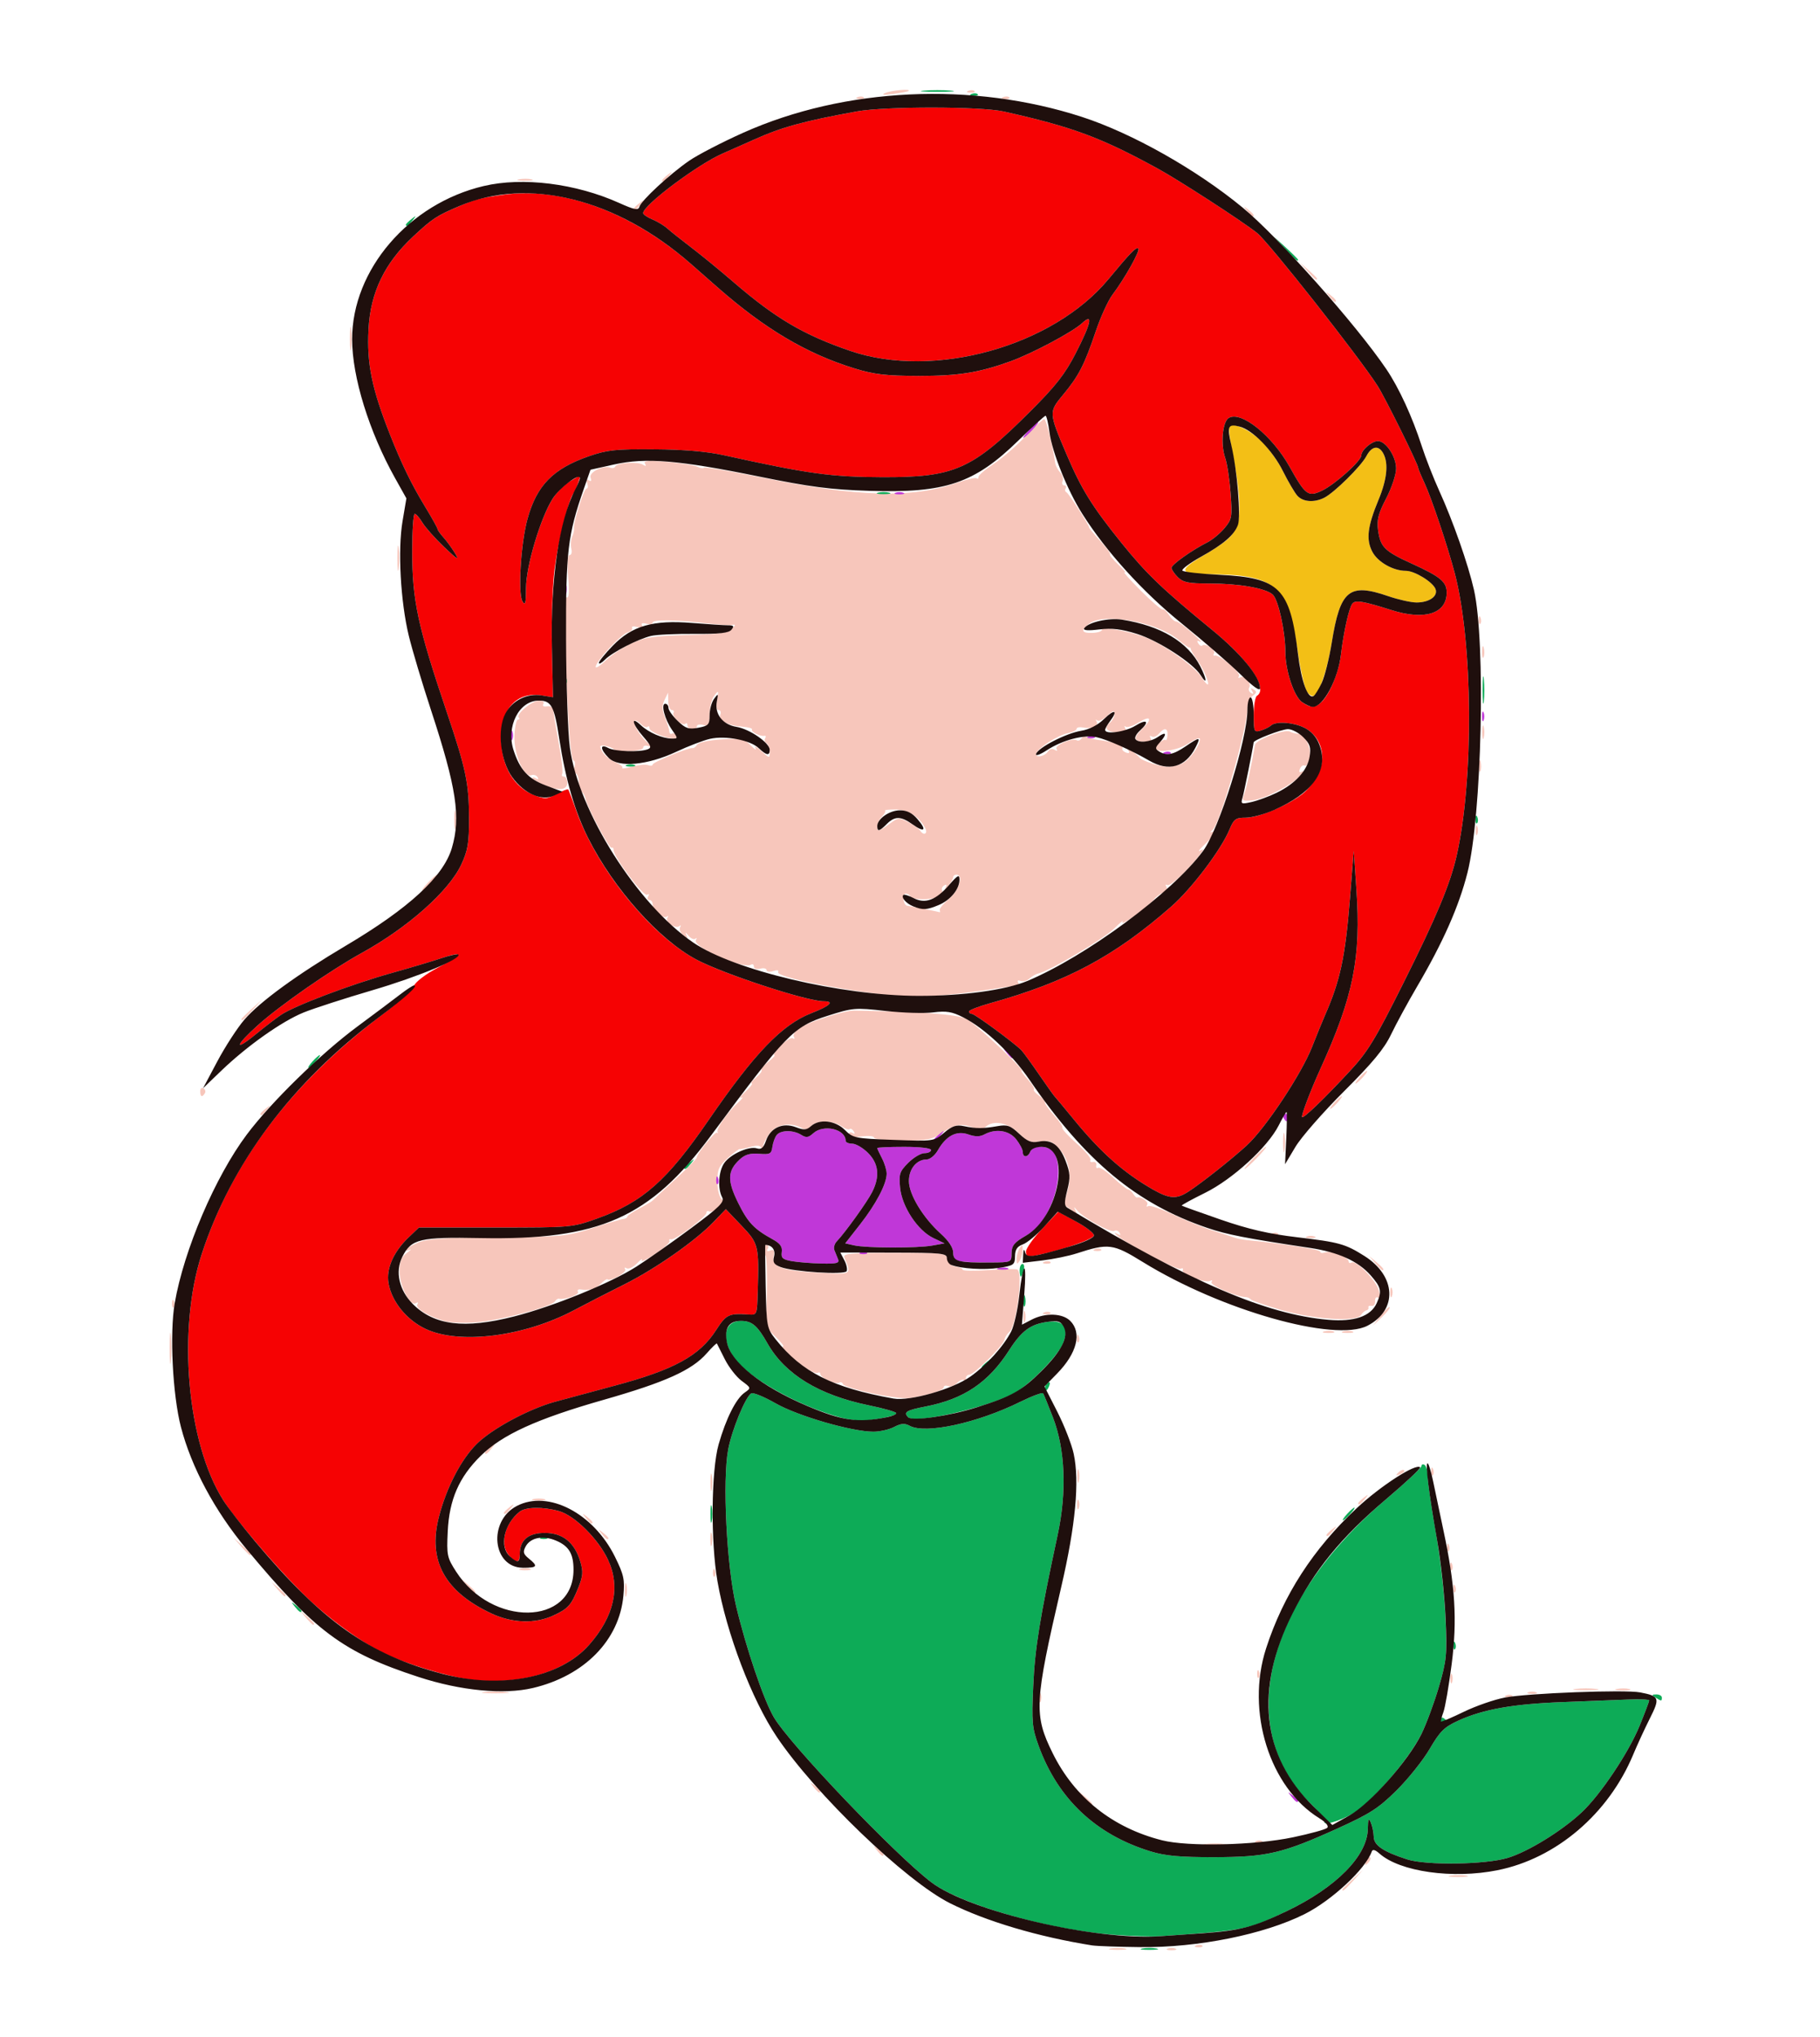 <?xml version="1.0" encoding="UTF-8" standalone="no"?>
<!-- Created with Inkscape (http://www.inkscape.org/) -->

<svg
   version="1.1"
   id="svg1"
   width="58.096mm"
   height="65mm"
   viewBox="0 0 219.575 245.668"
   sodipodi:docname="sirenita.svg"
   inkscape:version="1.3.2 (1:1.3.2+202311252150+091e20ef0f)"
   xmlns:inkscape="http://www.inkscape.org/namespaces/inkscape"
   xmlns:sodipodi="http://sodipodi.sourceforge.net/DTD/sodipodi-0.dtd"
   xmlns="http://www.w3.org/2000/svg"
   xmlns:svg="http://www.w3.org/2000/svg"
   xmlns:inkstitch="http://inkstitch.org/namespace">
  <sodipodi:namedview
     id="namedview1"
     pagecolor="#ff00f4"
     bordercolor="#666666"
     borderopacity="1.0"
     inkscape:showpageshadow="2"
     inkscape:pageopacity="0.0"
     inkscape:pagecheckerboard="0"
     inkscape:deskcolor="#d1d1d1"
     inkscape:zoom="2"
     inkscape:cx="146.5"
     inkscape:cy="122.5"
     inkscape:window-width="1848"
     inkscape:window-height="1016"
     inkscape:window-x="72"
     inkscape:window-y="27"
     inkscape:window-maximized="1"
     inkscape:current-layer="g2"
     inkscape:document-units="mm" />
  <defs
     id="defs1" />
  <g
     inkscape:groupmode="layer"
     inkscape:label="Image"
     id="g1">
    <g
       id="g2"
       transform="matrix(0.274,0,0,0.274,1.855,4.318)">
      <path
         style="fill:#f7c6bb;stroke-width:1.045"
         d="m 482.236,841.856 c 1.724,-0.332 4.545,-0.332 6.269,0 1.724,0.332 0.313,0.604 -3.134,0.604 -3.448,0 -4.858,-0.272 -3.134,-0.604 z m 25.074,0.06 c 0.958,-0.386 2.525,-0.386 3.483,0 0.958,0.386 0.174,0.703 -1.741,0.703 -1.915,0 -2.699,-0.316 -1.741,-0.703 z m 12.624,-1.422 c 1.006,-0.402 2.207,-0.353 2.67,0.11 0.463,0.463 -0.36,0.792 -1.828,0.732 -1.623,-0.067 -1.953,-0.397 -0.842,-0.842 z m 64.339,-24.558 c 0,-0.24 2.037,-2.277 4.527,-4.527 l 4.527,-4.091 -4.091,4.527 c -3.814,4.22 -4.963,5.168 -4.963,4.091 z m 47.73,-6.136 c 2.117,-0.32 5.252,-0.312 6.965,0.019 1.713,0.331 -0.019,0.593 -3.85,0.582 -3.831,-0.01 -5.233,-0.281 -3.115,-0.601 z m -37.193,-6.374 c 0.523,-1.374 1.302,-2.147 1.731,-1.718 0.429,0.429 8.8e-4,1.553 -0.951,2.498 -1.376,1.366 -1.536,1.206 -0.78,-0.78 z m -215.487,-4.815 c -1.733,-2.209 -1.683,-2.259 0.526,-0.526 1.341,1.052 2.438,2.148 2.438,2.438 0,1.146 -1.144,0.409 -2.964,-1.912 z m 144.727,-2.751 c 2.504,-0.31 6.265,-0.304 8.358,0.014 2.093,0.318 0.045,0.572 -4.552,0.564 -4.597,-0.007 -6.31,-0.268 -3.806,-0.578 z m 22.35,-1.335 c 1.006,-0.402 2.207,-0.353 2.67,0.11 0.463,0.463 -0.36,0.792 -1.828,0.732 -1.623,-0.067 -1.953,-0.397 -0.842,-0.842 z m -75.79,-18.899 -2.654,-3.134 3.134,2.654 c 2.945,2.494 3.768,3.615 2.654,3.615 -0.264,0 -1.675,-1.41 -3.134,-3.134 z m -119.147,-4.876 c -1.733,-2.209 -1.683,-2.259 0.526,-0.526 2.32,1.82 3.058,2.964 1.912,2.964 -0.289,0 -1.386,-1.097 -2.438,-2.438 z m 99.301,-39.352 c 0,-1.915 0.316,-2.699 0.703,-1.741 0.386,0.958 0.386,2.525 0,3.483 -0.386,0.958 -0.703,0.174 -0.703,-1.741 z m 205.684,-0.952 c 1.006,-0.402 2.207,-0.353 2.67,0.11 0.463,0.463 -0.36,0.792 -1.828,0.732 -1.623,-0.067 -1.953,-0.397 -0.842,-0.842 z m -450.059,-1.447 c 2.473,-0.308 6.861,-0.313 9.751,-0.011 2.89,0.302 0.867,0.553 -4.496,0.56 -5.363,0.006 -7.728,-0.241 -5.255,-0.548 z m 459.723,0.083 c 0.958,-0.386 2.525,-0.386 3.483,0 0.958,0.386 0.174,0.703 -1.741,0.703 -1.915,0 -2.699,-0.316 -1.741,-0.703 z m 20.895,-1.478 c 2.49,-0.309 6.565,-0.309 9.055,0 2.49,0.309 0.453,0.562 -4.527,0.562 -4.98,0 -7.017,-0.253 -4.527,-0.562 z m 18.125,0.022 c 1.733,-0.333 4.24,-0.321 5.572,0.028 1.332,0.349 -0.086,0.621 -3.151,0.606 -3.065,-0.015 -4.154,-0.301 -2.422,-0.634 z m -73.277,-4.587 c 0,-1.915 0.316,-2.699 0.703,-1.741 0.386,0.958 0.386,2.525 0,3.483 -0.386,0.958 -0.703,0.174 -0.703,-1.741 z m -85.083,-2.206 c 0.067,-1.623 0.397,-1.953 0.842,-0.842 0.402,1.006 0.353,2.207 -0.11,2.67 -0.463,0.463 -0.792,-0.36 -0.732,-1.828 z m -418.84,-24.61 -2.654,-3.134 3.134,2.654 c 2.945,2.494 3.768,3.615 2.654,3.615 -0.264,0 -1.675,-1.41 -3.134,-3.134 z M 268.385,684.036 c 0,-2.682 0.287,-3.779 0.637,-2.438 0.35,1.341 0.35,3.535 0,4.876 -0.35,1.341 -0.637,0.244 -0.637,-2.438 z m -152.99,-0.348 -2.654,-3.134 3.134,2.654 c 2.945,2.494 3.768,3.615 2.654,3.615 -0.264,0 -1.675,-1.41 -3.134,-3.134 z m 83.58,-1.393 -2.654,-3.134 3.134,2.654 c 2.945,2.494 3.768,3.615 2.654,3.615 -0.264,0 -1.675,-1.41 -3.134,-3.134 z m 434.164,0.929 c 0.067,-1.623 0.397,-1.953 0.842,-0.842 0.402,1.006 0.353,2.207 -0.11,2.67 -0.463,0.463 -0.792,-0.36 -0.732,-1.828 z m -325.963,-6.965 c 0.067,-1.623 0.397,-1.953 0.842,-0.842 0.402,1.006 0.353,2.207 -0.11,2.67 -0.463,0.463 -0.792,-0.36 -0.732,-1.828 z m -84.709,-1.546 c 1.355,-0.353 3.236,-0.33 4.179,0.052 0.943,0.382 -0.166,0.671 -2.464,0.642 -2.298,-0.028 -3.07,-0.341 -1.715,-0.694 z m 409.279,-1.24 c 0.067,-1.623 0.397,-1.953 0.842,-0.842 0.402,1.006 0.353,2.207 -0.11,2.67 -0.463,0.463 -0.792,-0.36 -0.732,-1.828 z m -532.344,-8.59 -3.377,-3.831 3.831,3.377 c 3.58,3.156 4.47,4.284 3.377,4.284 -0.25,0 -1.973,-1.724 -3.831,-3.831 z m 530.951,0.232 c 0.067,-1.623 0.397,-1.953 0.842,-0.842 0.402,1.006 0.353,2.207 -0.11,2.67 -0.463,0.463 -0.792,-0.36 -0.732,-1.828 z m -324.357,-3.367 c 0,-2.682 0.287,-3.779 0.637,-2.438 0.35,1.341 0.35,3.535 0,4.876 -0.35,1.341 -0.637,0.244 -0.637,-2.438 z m -47.863,-2.438 c -1.733,-2.209 -1.683,-2.259 0.526,-0.526 1.341,1.052 2.438,2.148 2.438,2.438 0,1.146 -1.144,0.409 -2.964,-1.912 z m 319.176,0.519 c 0,-0.289 1.097,-1.386 2.438,-2.438 2.209,-1.733 2.259,-1.683 0.526,0.526 -1.82,2.32 -2.964,3.058 -2.964,1.912 z m -326.141,-7.484 c -1.733,-2.209 -1.683,-2.259 0.526,-0.526 2.32,1.82 3.058,2.964 1.912,2.964 -0.289,0 -1.386,-1.097 -2.438,-2.438 z m -36.04,-2.267 c 0,-0.289 1.097,-1.386 2.438,-2.438 2.209,-1.733 2.259,-1.683 0.526,0.526 -1.82,2.32 -2.964,3.058 -2.964,1.912 z m 252.354,-3.653 c 0,-1.915 0.316,-2.699 0.703,-1.741 0.386,0.958 0.386,2.525 0,3.483 -0.386,0.958 -0.703,0.174 -0.703,-1.741 z m 123.758,-0.526 c 0,-0.289 1.097,-1.386 2.438,-2.438 2.209,-1.733 2.259,-1.683 0.526,0.526 -1.82,2.32 -2.964,3.058 -2.964,1.912 z m -363.226,-1.827 c 1.341,-0.35 3.535,-0.35 4.876,0 1.341,0.35 0.244,0.637 -2.438,0.637 -2.682,0 -3.779,-0.287 -2.438,-0.637 z m 78.039,-7.398 c 0,-3.448 0.272,-4.858 0.604,-3.134 0.332,1.724 0.332,4.545 0,6.269 -0.332,1.724 -0.604,0.313 -0.604,-3.134 z m 161.532,-2.786 c 0,-2.682 0.287,-3.779 0.637,-2.438 0.35,1.341 0.35,3.535 0,4.876 -0.35,1.341 -0.637,0.244 -0.637,-2.438 z m 141.392,-1.566 c 0.945,-0.952 2.069,-1.38 2.498,-0.951 0.429,0.429 -0.344,1.208 -1.718,1.731 -1.985,0.756 -2.145,0.596 -0.78,-0.78 z m 14.411,-0.64 c 0.067,-1.623 0.397,-1.953 0.842,-0.842 0.402,1.006 0.353,2.207 -0.11,2.67 -0.463,0.463 -0.792,-0.36 -0.732,-1.828 z m -416.619,-8.071 c 0,-0.289 1.097,-1.386 2.438,-2.438 2.209,-1.733 2.259,-1.683 0.526,0.526 -1.82,2.32 -2.964,3.058 -2.964,1.912 z m 170.643,-26.046 c -6.895,-1.492 -12.747,-3.336 -13.004,-4.098 -0.257,-0.762 -0.994,-1.061 -1.637,-0.663 -1.519,0.939 -8.343,-2.167 -8.343,-3.797 0,-0.688 -0.549,-0.913 -1.219,-0.498 -0.67,0.414 -3.648,-1.011 -6.617,-3.168 -5.301,-3.851 -9.958,-8.565 -8.462,-8.565 0.418,0 -1.12,-1.88 -3.418,-4.178 l -4.178,-4.178 0.353,-15.309 c 0.194,-8.42 -0.071,-15.734 -0.59,-16.253 -1.472,-1.472 -1.108,-4.658 0.532,-4.658 0.811,0 1.022,0.733 0.468,1.63 -0.656,1.062 -0.275,1.349 1.093,0.824 1.589,-0.61 1.95,-0.018 1.483,2.426 -0.915,4.788 3.473,6.431 19.552,7.317 15.119,0.833 14.777,1.028 11.593,-6.624 -0.752,-1.808 2.223,-2.09 22.079,-2.09 21.887,0 22.967,0.129 23.348,2.786 0.239,1.669 1.656,2.965 3.534,3.231 1.724,0.245 3.134,0.872 3.133,1.393 -5.3e-4,0.521 5.171,0.593 11.492,0.158 6.321,-0.434 11.963,-0.554 12.538,-0.266 2.666,1.336 -0.336,24.967 -3.498,27.528 -0.949,0.769 -1.929,2.336 -2.178,3.483 -0.565,2.606 -13.379,15.318 -15.441,15.318 -0.836,0 -1.52,0.731 -1.52,1.625 0,0.894 -0.388,1.237 -0.862,0.763 -0.474,-0.474 -1.809,0.084 -2.966,1.241 -1.157,1.157 -2.963,1.773 -4.013,1.37 -1.05,-0.403 -1.91,-0.15 -1.91,0.563 0,1.258 -6.093,3.208 -14.627,4.682 -2.298,0.397 -9.821,-0.499 -16.716,-1.991 z M 67.946,577.471 c 0.005,-6.129 0.25,-8.463 0.544,-5.187 0.294,3.276 0.29,8.291 -0.009,11.144 -0.299,2.853 -0.54,0.172 -0.535,-5.957 z m 399.425,-4.295 c 0.067,-1.623 0.397,-1.953 0.842,-0.842 0.402,1.006 0.353,2.207 -0.11,2.67 -0.463,0.463 -0.792,-0.36 -0.732,-1.828 z m 108.919,-2.939 c 1.355,-0.353 3.236,-0.33 4.179,0.052 0.943,0.382 -0.166,0.671 -2.464,0.642 -2.298,-0.028 -3.07,-0.341 -1.715,-0.694 z m 8.358,0 c 1.355,-0.353 3.236,-0.33 4.179,0.052 0.943,0.382 -0.166,0.671 -2.464,0.642 -2.298,-0.028 -3.07,-0.341 -1.715,-0.694 z m -395.292,-4.432 c -6.872,-1.812 -13.408,-5.731 -12.367,-7.415 0.575,-0.931 0.324,-1.158 -0.63,-0.568 -2.523,1.559 -7.191,-7.496 -7.197,-13.962 -0.004,-4.35 0.758,-6.316 3.129,-8.074 1.724,-1.278 2.351,-1.944 1.393,-1.481 -0.958,0.464 -1.741,0.461 -1.741,-0.006 0,-0.467 2.351,-1.851 5.224,-3.075 4.184,-1.782 11.187,-2.265 35.173,-2.426 28.614,-0.192 30.478,-0.373 41.79,-4.041 6.512,-2.112 12.624,-3.914 13.582,-4.003 0.958,-0.09 1.741,-0.543 1.741,-1.007 0,-0.464 2.351,-2.078 5.224,-3.585 2.873,-1.508 5.537,-3.091 5.92,-3.519 0.383,-0.428 4.92,-4.673 10.083,-9.434 5.163,-4.761 9.359,-8.988 9.325,-9.393 -0.131,-1.553 8.069,-11.696 8.934,-11.052 0.501,0.373 0.616,0.28 0.256,-0.208 -0.882,-1.194 4.345,-8.78 8.853,-12.847 2.004,-1.808 2.703,-2.854 1.554,-2.325 -1.149,0.529 -0.331,-0.656 1.819,-2.633 2.15,-1.977 3.403,-3.616 2.786,-3.641 -0.617,-0.025 0.261,-1.201 1.953,-2.613 1.691,-1.412 2.755,-2.887 2.364,-3.277 -0.391,-0.391 0.974,-2.036 3.033,-3.655 2.059,-1.62 3.228,-2.945 2.599,-2.945 -0.63,0 0.635,-1.858 2.811,-4.129 2.176,-2.271 4.584,-3.741 5.351,-3.267 0.767,0.474 0.974,0.181 0.46,-0.651 -0.514,-0.832 0.486,-2.518 2.223,-3.747 3.57,-2.526 20.15,-7.873 24.186,-7.8 31.05,0.562 45.612,1.659 49.636,3.739 4.015,2.076 26.049,22.821 24.239,22.821 -0.408,0 0.801,1.665 2.688,3.701 1.886,2.035 3.114,4.017 2.728,4.402 -0.386,0.386 0.548,1.577 2.076,2.647 1.527,1.07 2.777,2.498 2.777,3.173 0,0.675 1.851,3.255 4.114,5.732 2.262,2.477 3.868,4.901 3.568,5.387 -0.3,0.486 2.537,3.594 6.304,6.908 3.767,3.314 6.503,6.586 6.08,7.271 -0.423,0.685 0.06,1.073 1.075,0.863 1.015,-0.211 1.673,0.447 1.462,1.462 -0.211,1.015 0.162,1.508 0.829,1.096 0.666,-0.412 3.659,1.549 6.651,4.357 2.992,2.808 5.933,5.136 6.535,5.172 0.603,0.037 1.613,0.904 2.245,1.927 0.632,1.023 1.393,1.766 1.69,1.651 1.639,-0.633 5.262,1.879 4.497,3.118 -0.497,0.804 -0.297,1.087 0.445,0.629 0.742,-0.458 5.697,1.233 11.011,3.758 5.314,2.525 13.11,5.673 17.324,6.995 4.214,1.322 8.602,2.743 9.751,3.159 1.149,0.416 3.657,0.904 5.572,1.086 15.059,1.429 32.039,4.111 32.039,5.06 0,0.634 0.952,0.787 2.115,0.341 2.488,-0.955 10.423,2.042 10.423,3.936 0,0.718 0.576,0.95 1.28,0.515 1.993,-1.232 10.951,7.978 12.061,12.402 0.652,2.597 0.499,3.657 -0.444,3.075 -0.798,-0.493 -1.354,0.19 -1.248,1.533 0.105,1.333 -0.593,2.266 -1.55,2.075 -0.958,-0.192 -1.585,0.122 -1.393,0.696 0.192,0.575 -0.209,1.148 -0.889,1.274 -0.68,0.126 -1.759,1.066 -2.396,2.09 -1.956,3.14 -20.994,1.897 -35.342,-2.308 -6.88,-2.016 -12.835,-4.097 -13.234,-4.624 -0.399,-0.527 -1.352,-0.968 -2.118,-0.979 -3.989,-0.059 -15.935,-5.257 -15.119,-6.579 0.526,-0.851 0.271,-1.09 -0.594,-0.555 -1.972,1.219 -13.061,-3.208 -12.066,-4.817 0.418,-0.676 -0.065,-0.913 -1.073,-0.526 -1.715,0.658 -25.207,-11.82 -28.262,-15.012 -0.954,-0.997 -0.776,-1.104 0.563,-0.339 1.322,0.754 1.629,0.587 0.949,-0.515 -0.554,-0.897 -1.61,-1.259 -2.346,-0.804 -1.519,0.939 -13.531,-5.708 -16.333,-9.037 -1.465,-1.741 -1.625,-1.762 -0.777,-0.102 0.942,1.845 0.75,1.85 -1.638,0.046 -1.488,-1.124 -2.905,-2.16 -3.15,-2.302 -0.245,-0.142 0.307,-2.767 1.225,-5.832 2.148,-7.17 0.779,-14.255 -3.687,-19.074 -2.947,-3.18 -4.345,-3.689 -8.342,-3.041 -4.074,0.661 -5.486,0.106 -9.314,-3.663 -4.784,-4.71 -11.292,-5.932 -14.658,-2.753 -1.259,1.189 -2.833,1.292 -5.314,0.348 -5.417,-2.059 -8.085,-1.641 -13.66,2.142 -4.529,3.073 -6.597,3.483 -17.607,3.483 -6.861,0 -12.475,-0.567 -12.475,-1.26 0,-0.693 -2.507,-0.924 -5.572,-0.513 -3.799,0.51 -5.572,0.22 -5.572,-0.911 0,-0.912 0.724,-1.211 1.608,-0.665 1.028,0.635 1.229,0.38 0.557,-0.707 -0.578,-0.936 -1.384,-1.368 -1.791,-0.961 -0.407,0.407 -2.051,-0.178 -3.653,-1.3 -3.761,-2.634 -11.219,-2.623 -13.413,0.02 -1.242,1.497 -2.407,1.687 -4.258,0.697 -4.813,-2.576 -10.71,-1.589 -13.774,2.307 -1.588,2.019 -2.937,4.683 -2.997,5.92 -0.061,1.247 -0.405,1.527 -0.773,0.628 -0.454,-1.11 -1.967,-1.248 -4.791,-0.438 -2.271,0.651 -4.384,1.068 -4.695,0.926 -0.312,-0.142 -2.671,1.622 -5.242,3.921 -4.013,3.587 -4.669,5.066 -4.631,10.448 0.025,3.658 0.853,6.902 1.986,7.79 1.607,1.259 1.388,1.91 -1.272,3.773 -1.768,1.238 -3.739,1.927 -4.38,1.531 -0.641,-0.396 -1.166,-0.124 -1.166,0.605 0,1.778 -13.843,12.175 -15.565,11.69 -0.747,-0.211 -1.055,0.108 -0.684,0.709 0.371,0.6 -2.471,3.173 -6.315,5.717 -3.844,2.544 -6.517,3.792 -5.938,2.774 0.578,-1.018 -0.332,-0.427 -2.022,1.314 -1.691,1.741 -3.76,2.741 -4.599,2.223 -0.855,-0.528 -1.132,-0.306 -0.631,0.504 0.818,1.324 -6.651,5.483 -7.817,4.352 -0.279,-0.271 -1.604,0.605 -2.945,1.945 -2.337,2.337 -4.947,3.065 -8.995,2.51 -1.035,-0.142 -1.499,0.36 -1.033,1.115 0.744,1.203 -5.958,3.58 -8.4,2.979 -0.502,-0.124 -1.309,0.417 -1.793,1.201 -1.442,2.333 -24.843,8.528 -34.784,9.209 -5.073,0.347 -11.103,0.136 -13.402,-0.47 z m 254.495,-2.265 c 0.028,-2.298 0.341,-3.07 0.694,-1.715 0.353,1.355 0.33,3.236 -0.052,4.179 -0.382,0.943 -0.671,-0.166 -0.642,-2.464 z m 157.258,-0.165 c 1.85,-2.389 3.643,-4.094 3.985,-3.789 0.342,0.305 -1.171,2.26 -3.363,4.344 l -3.985,3.789 z m -148.04,-1.483 c 1.006,-0.402 2.207,-0.353 2.67,0.11 0.463,0.463 -0.36,0.792 -1.828,0.732 -1.623,-0.067 -1.953,-0.397 -0.842,-0.842 z M 68.972,557.853 c 0.067,-1.623 0.397,-1.953 0.842,-0.842 0.402,1.006 0.353,2.207 -0.11,2.67 -0.463,0.463 -0.792,-0.36 -0.732,-1.828 z M 605.389,553.093 c 0,-1.915 0.316,-2.699 0.703,-1.741 0.386,0.958 0.386,2.525 0,3.483 -0.386,0.958 -0.703,0.174 -0.703,-1.741 z m -6.621,-12.885 -2.654,-3.134 3.134,2.654 c 2.945,2.494 3.768,3.615 2.654,3.615 -0.264,0 -1.675,-1.41 -3.134,-3.134 z m -157.931,-1.741 c 0,-1.532 0.608,-3.726 1.35,-4.876 1.118,-1.73 1.35,-1.61 1.35,0.697 0,1.532 -0.608,3.726 -1.35,4.876 -1.118,1.73 -1.35,1.611 -1.35,-0.697 z m 12.233,1.138 c 1.006,-0.402 2.207,-0.353 2.67,0.11 0.463,0.463 -0.36,0.792 -1.828,0.732 -1.623,-0.067 -1.953,-0.397 -0.842,-0.842 z m 22.288,-5.572 c 1.006,-0.402 2.207,-0.353 2.67,0.11 0.463,0.463 -0.36,0.792 -1.828,0.732 -1.623,-0.067 -1.953,-0.397 -0.842,-0.842 z m 93.244,-5.543 c 0.958,-0.386 2.525,-0.386 3.483,0 0.958,0.386 0.174,0.703 -1.741,0.703 -1.915,0 -2.699,-0.316 -1.741,-0.703 z m -15.236,-1.422 c 1.006,-0.402 2.207,-0.353 2.67,0.11 0.463,0.463 -0.36,0.792 -1.828,0.732 -1.623,-0.067 -1.953,-0.397 -0.842,-0.842 z m -8.097,-33.177 c 2.599,-2.682 5.039,-4.876 5.422,-4.876 0.383,0 -1.43,2.194 -4.029,4.876 -2.599,2.682 -5.039,4.876 -5.422,4.876 -0.383,0 1.43,-2.194 4.029,-4.876 z m 12.935,-6.965 c 0.01,-3.831 0.281,-5.233 0.601,-3.115 0.32,2.117 0.312,5.252 -0.019,6.965 -0.331,1.713 -0.593,-0.019 -0.582,-3.85 z M 107.866,474.559 c 0,-0.289 1.097,-1.386 2.438,-2.438 2.209,-1.733 2.259,-1.683 0.526,0.526 -1.82,2.32 -2.964,3.058 -2.964,1.912 z m 472.925,-5.046 c 1.387,-1.532 2.835,-2.786 3.218,-2.786 0.383,0 -0.438,1.254 -1.825,2.786 -1.387,1.532 -2.835,2.786 -3.218,2.786 -0.383,0 0.438,-1.254 1.825,-2.786 z M 81.399,464.555 c 0,-1.194 0.637,-1.778 1.416,-1.297 0.779,0.481 1.055,1.459 0.614,2.172 -1.194,1.932 -2.03,1.572 -2.03,-0.875 z m 510.537,-6.186 c 1.387,-1.532 2.835,-2.786 3.218,-2.786 0.383,0 -0.438,1.254 -1.825,2.786 -1.387,1.532 -2.835,2.786 -3.218,2.786 -0.383,0 0.438,-1.254 1.825,-2.786 z M 99.508,432.859 c 0,-0.24 2.037,-2.277 4.527,-4.527 l 4.527,-4.091 -4.091,4.527 c -3.814,4.22 -4.963,5.168 -4.963,4.091 z M 387.86,422.695 c -26.296,-2.97 -53.337,-8.516 -52.009,-10.666 0.479,-0.776 -0.406,-0.933 -2.144,-0.381 -1.635,0.519 -2.96,0.332 -2.96,-0.417 0,-0.746 -1.254,-1.029 -2.786,-0.628 -1.619,0.423 -2.786,0.043 -2.786,-0.909 0,-0.901 -0.549,-1.298 -1.221,-0.883 -3.546,2.192 -26.043,-7.821 -24.324,-10.826 0.505,-0.883 0.409,-1.145 -0.213,-0.582 -0.622,0.563 -2.022,-0.064 -3.113,-1.393 -1.181,-1.44 -1.551,-1.572 -0.915,-0.327 0.916,1.794 0.736,1.821 -1.274,0.19 -1.288,-1.045 -1.935,-2.612 -1.437,-3.483 0.497,-0.871 0.408,-1.135 -0.198,-0.588 -1.693,1.528 -6.525,-1.591 -5.428,-3.503 0.527,-0.919 0.439,-1.2 -0.196,-0.624 -1.435,1.301 -6.257,-2.894 -6.257,-5.443 0,-1.03 -0.664,-1.874 -1.475,-1.874 -0.811,0 -1.028,-0.724 -0.481,-1.608 0.588,-0.952 0.385,-1.232 -0.499,-0.686 -1.542,0.953 -14.685,-16.544 -14.711,-19.585 -0.007,-0.924 -0.429,-1.424 -0.936,-1.11 -0.957,0.591 -10.776,-17.907 -11.459,-21.587 -0.213,-1.149 -0.919,-2.478 -1.569,-2.952 -0.649,-0.475 -1.276,-2.511 -1.393,-4.526 -0.117,-2.015 -0.755,-3.664 -1.419,-3.664 -0.664,-5.3e-4 -0.879,-1.255 -0.479,-2.787 0.401,-1.532 0.253,-2.786 -0.329,-2.786 -1.305,0 -2.504,-15.34 -3.746,-47.929 -0.678,-17.789 -0.517,-24.677 0.56,-24.011 1.057,0.653 1.278,-1.998 0.735,-8.836 -0.501,-6.317 -0.265,-9.769 0.67,-9.769 0.795,0 1.12,-1.244 0.722,-2.765 -0.398,-1.521 -0.24,-3.872 0.352,-5.224 0.591,-1.352 0.958,-2.982 0.814,-3.621 -0.488,-2.178 4.36,-17.643 5.53,-17.643 0.641,0 0.765,-1.043 0.276,-2.318 -0.594,-1.548 -0.353,-1.987 0.724,-1.321 1.051,0.65 1.327,0.251 0.792,-1.145 -0.901,-2.348 5.52,-5.613 8.666,-4.406 0.968,0.371 1.956,0.139 2.198,-0.515 0.609,-1.655 9.808,-2.269 12.166,-0.812 1.345,0.832 1.62,0.685 0.9,-0.481 -0.793,-1.283 1.53,-1.454 9.884,-0.726 6.006,0.523 11.935,1.473 13.176,2.11 1.24,0.637 2.578,0.835 2.973,0.44 0.395,-0.395 11.739,1.529 25.209,4.276 42.664,8.7 66.379,9.329 86.401,2.292 4.207,-1.479 8.004,-2.333 8.439,-1.898 0.435,0.435 0.79,0.165 0.79,-0.6 0,-0.765 2.978,-3.335 6.617,-5.711 3.639,-2.376 9.921,-7.797 13.96,-12.046 4.039,-4.249 7.8,-7.719 8.358,-7.711 0.835,0.012 3.458,10.487 4.865,19.43 0.181,1.149 1.148,2.954 2.15,4.01 1.002,1.056 1.492,2.78 1.088,3.831 -0.403,1.05 -0.089,1.91 0.699,1.91 0.787,0 1.077,0.573 0.644,1.274 -0.433,0.701 -0.289,1.484 0.321,1.741 1.016,0.428 10.053,14.484 10.053,15.636 0,0.275 2.185,2.886 4.856,5.802 2.671,2.916 4.602,5.556 4.291,5.867 -0.311,0.311 1.422,2.445 3.85,4.743 2.428,2.298 3.585,3.745 2.57,3.216 -1.015,-0.529 2.119,3.022 6.965,7.891 4.846,4.869 9.26,8.672 9.809,8.45 0.55,-0.221 1.797,0.876 2.773,2.438 0.976,1.562 2.406,2.849 3.18,2.861 0.773,0.011 3.914,2.251 6.978,4.976 3.065,2.726 4.692,4.5 3.616,3.943 -1.329,-0.688 -1.62,-0.468 -0.905,0.688 0.578,0.936 1.384,1.368 1.791,0.961 1.235,-1.235 6.086,1.988 5.185,3.445 -0.461,0.747 -0.322,1.188 0.309,0.98 1.979,-0.651 11.615,7.509 10.671,9.037 -0.494,0.799 -0.245,1.05 0.552,0.557 1.801,-1.113 5.1,2.632 3.953,4.488 -0.462,0.747 -0.105,1.811 0.792,2.366 1.087,0.672 1.255,0.4 0.504,-0.815 -0.792,-1.282 -0.587,-1.49 0.692,-0.699 1.442,0.891 1.342,1.473 -0.481,2.807 -1.265,0.925 -2.301,3.389 -2.301,5.476 0,8.535 -12.037,50.683 -15.269,53.464 -1.179,1.015 -1.36,1.448 -0.402,0.963 3.103,-1.572 1.85,0.73 -2.786,5.117 -2.49,2.357 -3.587,3.768 -2.438,3.137 1.837,-1.01 1.846,-0.822 0.077,1.557 -4.849,6.518 -13.192,14.353 -14.453,13.574 -0.774,-0.478 -0.939,-0.143 -0.377,0.767 0.579,0.937 -0.064,2.015 -1.526,2.561 -1.389,0.519 -3.237,1.925 -4.105,3.124 -2.12,2.929 -15.263,12.301 -13.697,9.768 0.677,-1.095 -0.968,0.197 -3.655,2.872 -4.512,4.491 -28.547,18.762 -33.273,19.755 -1.131,0.238 -2.936,1.252 -4.01,2.253 -1.075,1.002 -2.846,1.479 -3.936,1.061 -1.098,-0.421 -1.603,-0.146 -1.131,0.616 0.468,0.757 0.344,1.38 -0.276,1.383 -0.62,0.003 -6.769,0.903 -13.664,2.001 -14.317,2.278 -32.54,3.525 -39.701,2.717 z m 19.154,-37.931 c -0.192,-0.643 1.689,-2.893 4.179,-4.999 4.324,-3.658 6.371,-10.548 3.134,-10.548 -0.766,0 -1.393,0.507 -1.393,1.127 0,0.62 -0.987,2.344 -2.193,3.831 -1.206,1.487 -1.736,1.824 -1.178,0.748 0.673,-1.297 0.466,-1.617 -0.616,-0.949 -0.897,0.554 -1.29,1.56 -0.873,2.235 0.417,0.675 -0.493,1.897 -2.023,2.715 -3.057,1.636 -11.046,1.464 -12.112,-0.26 -0.37,-0.599 -1.224,-1.089 -1.897,-1.089 -1.738,0 -1.146,5.062 0.623,5.326 2.324,0.347 13.963,2.665 14.348,2.858 0.192,0.096 0.192,-0.352 0,-0.994 z m -6.439,-36.11 c -2.678,-5.003 -7.422,-7.994 -12.854,-8.103 -2.98,-0.06 -5.138,0.172 -4.796,0.514 0.343,0.343 -0.288,1.533 -1.4,2.646 -1.954,1.954 -2.81,6.003 -1.27,6.003 0.414,0 2.527,-1.312 4.695,-2.915 3.713,-2.745 4.191,-2.786 8.213,-0.706 2.349,1.215 4.661,2.84 5.138,3.611 1.573,2.545 3.677,1.572 2.274,-1.05 z M 278.636,321.014 c 1.08,0.414 1.963,0.3 1.963,-0.255 0,-1.051 15.943,-7.624 17.567,-7.242 0.51,0.12 1.407,-0.558 1.993,-1.507 0.616,-0.997 5.167,-1.978 10.789,-2.325 8.779,-0.542 10.029,-0.285 12.877,2.65 1.735,1.788 2.647,2.311 2.028,1.161 -0.619,-1.149 0.542,-0.57 2.581,1.288 3.639,3.315 3.707,3.323 3.707,0.43 0,-1.621 -0.637,-3.34 -1.416,-3.822 -0.779,-0.481 -1.045,-1.474 -0.593,-2.206 0.453,-0.732 0.306,-1.216 -0.326,-1.076 -1.798,0.4 -6.071,-1.77 -5.455,-2.77 0.304,-0.494 -1.628,-1.059 -4.293,-1.255 -6.342,-0.466 -10.621,-2.823 -9.662,-5.323 0.418,-1.09 0.075,-1.983 -0.763,-1.983 -0.964,0 -1.213,-1.664 -0.677,-4.527 0.79,-4.225 0.708,-4.347 -1.219,-1.823 -1.136,1.487 -2.065,5.165 -2.065,8.172 0,4.782 -0.349,5.377 -2.786,4.74 -1.532,-0.401 -2.786,-0.16 -2.786,0.534 0,0.694 -0.94,1.263 -2.09,1.263 -1.149,0 -2.09,-0.731 -2.09,-1.625 0,-0.894 -0.419,-1.206 -0.932,-0.693 -1.251,1.251 -6.169,-3.3 -5.222,-4.833 0.41,-0.664 0.082,-1.207 -0.729,-1.207 -0.811,0 -1.518,-1.724 -1.569,-3.831 l -0.094,-3.831 -1.562,3.247 c -1.181,2.455 -1.127,4.323 0.223,7.662 0.982,2.428 1.831,5.171 1.888,6.095 0.057,0.924 0.583,1.384 1.168,1.022 0.586,-0.362 1.458,-0.021 1.94,0.758 0.481,0.779 -0.008,1.416 -1.089,1.416 -3.575,0 -10.738,-3.033 -10.738,-4.547 0,-0.819 -0.388,-1.101 -0.862,-0.627 -0.474,0.474 -1.803,-0.078 -2.952,-1.227 -1.149,-1.149 -2.379,-1.8 -2.733,-1.446 -1.039,1.039 2.444,6.944 5.665,9.607 2.247,1.857 2.377,2.245 0.533,1.592 -1.374,-0.487 -2.438,-0.191 -2.438,0.678 0,1.678 -11.43,2.185 -13.037,0.577 -0.531,-0.531 -2.224,-1.157 -3.763,-1.392 -2.434,-0.371 -2.596,-0.049 -1.247,2.471 0.853,1.594 3.393,3.672 5.644,4.619 2.251,0.946 3.694,2.119 3.207,2.606 -0.487,0.487 1.44,0.243 4.282,-0.542 2.842,-0.785 6.051,-1.088 7.131,-0.674 z m 234.996,-0.671 c 3.246,-1.479 7.957,-7.903 7.957,-10.85 0,-0.816 -2.3,0.076 -5.111,1.984 -4.73,3.21 -14.391,4.489 -14.391,1.906 0,-1.335 3.615,-4.165 4.364,-3.416 0.344,0.344 0.717,-0.602 0.83,-2.102 0.244,-3.244 -1.402,-3.527 -3.788,-0.652 -0.947,1.141 -2.374,1.671 -3.172,1.178 -0.842,-0.521 -1.034,-0.222 -0.456,0.712 0.65,1.052 -0.211,1.608 -2.489,1.608 -4.911,0 -5.352,-1.647 -1.446,-5.406 4.873,-4.69 4.14,-6.441 -1.29,-3.085 -2.564,1.585 -5.172,2.419 -5.795,1.855 -0.623,-0.564 -0.683,-0.243 -0.131,0.715 0.707,1.229 -0.228,1.741 -3.177,1.741 -4.957,0 -6.515,-1.798 -3.632,-4.192 1.141,-0.947 2.074,-2.694 2.074,-3.883 0,-1.701 -0.69,-1.514 -3.238,0.88 -1.781,1.673 -3.762,2.566 -4.402,1.984 -0.641,-0.582 -0.754,-0.34 -0.253,0.538 1.113,1.947 -2.099,3.342 -5.974,2.596 -1.567,-0.302 -2.849,-0.036 -2.849,0.59 0,0.626 -1.724,1.485 -3.831,1.909 -4.386,0.881 -13.106,6.445 -13.902,8.87 -0.717,2.187 3.726,1.444 5.151,-0.861 0.649,-1.049 1.874,-1.359 2.89,-0.731 1.09,0.674 1.417,0.528 0.854,-0.382 -0.979,-1.583 6.986,-4.978 8.901,-3.794 0.625,0.386 1.537,0.055 2.026,-0.736 0.489,-0.791 1.423,-1.108 2.076,-0.705 0.653,0.404 2.96,0.964 5.128,1.246 6.769,0.88 11.611,2.497 10.904,3.641 -0.373,0.604 0.29,1.47 1.475,1.925 1.461,0.561 1.821,0.272 1.118,-0.899 -0.941,-1.566 3.337,1.209 5.071,3.29 1.107,1.328 8.761,3.809 12.123,3.93 1.688,0.06 4.562,-0.57 6.387,-1.402 z m 10.674,-38.371 c -0.766,-2.015 -2.562,-5.306 -3.991,-7.313 -1.429,-2.007 -2.667,-4.119 -2.751,-4.694 -0.084,-0.575 -0.347,-0.888 -0.583,-0.697 -0.236,0.192 -2.459,-1.359 -4.939,-3.446 -9.121,-7.675 -32.169,-11.983 -38.897,-7.271 -4.248,2.975 -3.88,4.425 1.08,4.248 2.297,-0.082 4.177,-0.674 4.179,-1.316 0.004,-1.451 9.762,0.097 18.112,2.873 7.531,2.504 22.339,12.755 25.588,17.714 3.01,4.594 3.971,4.551 2.203,-0.099 z M 271.544,267.307 c 5.803,-2.624 9.863,-3.218 24.338,-3.564 13.561,-0.324 17.84,-0.896 19.502,-2.604 1.869,-1.921 1.873,-2.146 0.039,-1.837 -1.149,0.193 -6.362,-0.148 -11.585,-0.759 -13.375,-1.564 -23.241,-1.672 -23.241,-0.255 2.6e-4,0.664 -1.254,0.879 -2.787,0.478 -1.756,-0.459 -2.449,-0.18 -1.872,0.753 0.587,0.95 -0.163,1.2 -2.09,0.697 -1.653,-0.432 -2.682,-0.263 -2.287,0.377 0.395,0.64 -0.522,1.557 -2.038,2.038 -3.049,0.968 -14,12.793 -14,15.118 0,0.809 2.037,-0.501 4.527,-2.911 2.49,-2.41 7.662,-5.798 11.492,-7.53 z m -89.849,105.392 c 1.799,-1.915 3.585,-3.483 3.968,-3.483 0.383,0 -0.776,1.567 -2.575,3.483 -1.799,1.915 -3.585,3.483 -3.968,3.483 -0.383,0 0.776,-1.567 2.575,-3.483 z m 461.305,-22.985 c 0,-1.915 0.316,-2.699 0.703,-1.741 0.386,0.958 0.386,2.525 0,3.483 -0.386,0.958 -0.703,0.174 -0.703,-1.741 z m -449.762,-4.876 c 0.01,-3.831 0.281,-5.233 0.601,-3.115 0.32,2.117 0.312,5.252 -0.019,6.965 -0.331,1.713 -0.593,-0.019 -0.582,-3.85 z m 347.825,-11.071 c 1.009,-2.653 3.194,-12.597 4.76,-21.665 0.404,-2.34 13.284,-7.194 15.461,-5.827 0.769,0.483 2.312,0.895 3.429,0.915 3.151,0.057 6.202,6.621 5.107,10.986 -0.523,2.085 -1.494,3.456 -2.158,3.046 -0.663,-0.41 -1.578,0.224 -2.033,1.408 -0.558,1.453 -0.265,1.826 0.899,1.146 0.949,-0.555 0.615,0.261 -0.743,1.812 -3.62,4.137 -15.85,10.427 -21.25,10.929 -4.365,0.406 -4.601,0.218 -3.473,-2.75 z m -308.871,-4.239 c -2.49,-1.082 -4.527,-2.348 -4.527,-2.814 0,-0.465 0.724,-0.399 1.608,0.148 0.974,0.602 1.231,0.384 0.652,-0.553 -0.526,-0.851 -1.751,-1.243 -2.721,-0.87 -3.227,1.238 -7.753,-9.192 -7.467,-17.205 0.143,-4.001 0.836,-7.275 1.54,-7.275 0.704,0 0.872,-0.408 0.374,-0.906 -1.417,-1.417 5.834,-7.452 8.954,-7.452 1.626,0 2.412,0.622 1.878,1.486 -0.55,0.89 0.105,1.309 1.635,1.045 1.711,-0.296 2.642,0.478 2.823,2.345 0.148,1.532 1.241,8.041 2.429,14.464 1.188,6.423 1.824,12.221 1.414,12.885 -0.41,0.664 -0.082,1.207 0.729,1.207 0.811,0 1.475,1.254 1.475,2.786 0,3.359 -4.082,3.627 -10.796,0.709 z m 412.253,-8.371 c 0.028,-2.298 0.341,-3.07 0.694,-1.715 0.353,1.355 0.33,3.236 -0.052,4.179 -0.382,0.943 -0.671,-0.166 -0.642,-2.464 z m 1.445,-14.627 c 0,-2.682 0.287,-3.779 0.637,-2.438 0.35,1.341 0.35,3.535 0,4.876 -0.35,1.341 -0.637,0.244 -0.637,-2.438 z m -0.052,-35.522 c 0.028,-2.298 0.341,-3.07 0.694,-1.715 0.353,1.355 0.33,3.236 -0.052,4.179 -0.382,0.943 -0.671,-0.166 -0.642,-2.464 z m -1.555,-14.046 c 0.067,-1.623 0.397,-1.953 0.842,-0.842 0.402,1.006 0.353,2.207 -0.11,2.67 -0.463,0.463 -0.792,-0.36 -0.732,-1.828 z M 168.211,229.916 c 0,-4.98 0.253,-7.017 0.562,-4.527 0.309,2.49 0.309,6.565 0,9.055 -0.309,2.49 -0.562,0.453 -0.562,-4.527 z m -20.909,-96.814 c 0.007,-4.597 0.268,-6.31 0.578,-3.806 0.31,2.504 0.304,6.265 -0.014,8.358 -0.318,2.093 -0.572,0.045 -0.564,-4.552 z m 431.222,-18.457 c -1.733,-2.209 -1.683,-2.259 0.526,-0.526 2.32,1.82 3.058,2.964 1.912,2.964 -0.289,0 -1.386,-1.097 -2.438,-2.438 z m -9.679,-11.144 -3.377,-3.831 3.831,3.377 c 2.107,1.857 3.831,3.581 3.831,3.831 0,1.093 -1.128,0.203 -4.284,-3.377 z M 542.306,77.034 c -1.733,-2.209 -1.683,-2.259 0.526,-0.526 2.32,1.82 3.058,2.964 1.912,2.964 -0.289,0 -1.386,-1.097 -2.438,-2.438 z M 272.241,76.16 c 0,-0.289 1.097,-1.386 2.438,-2.438 2.209,-1.733 2.259,-1.683 0.526,0.526 -1.82,2.32 -2.964,3.058 -2.964,1.912 z M 221.76,63.163 c 1.733,-0.333 4.24,-0.321 5.572,0.028 1.332,0.349 -0.086,0.621 -3.151,0.606 -3.065,-0.015 -4.154,-0.301 -2.422,-0.634 z m 63.017,0.459 c 0,-0.289 1.097,-1.386 2.438,-2.438 2.209,-1.733 2.259,-1.683 0.526,0.526 -1.82,2.32 -2.964,3.058 -2.964,1.912 z m 86.105,-36.644 c 1.006,-0.402 2.207,-0.353 2.67,0.11 0.463,0.463 -0.36,0.792 -1.828,0.732 -1.623,-0.067 -1.953,-0.397 -0.842,-0.842 z m 64.078,0 c 1.006,-0.402 2.207,-0.353 2.67,0.11 0.463,0.463 -0.36,0.792 -1.828,0.732 -1.623,-0.067 -1.953,-0.397 -0.842,-0.842 z m -51.977,-1.798 c 2.66,-1.178 11.541,-1.975 10.331,-0.927 -0.319,0.276 -3.401,0.876 -6.849,1.332 -4.186,0.553 -5.343,0.419 -3.483,-0.405 z m 36.653,-0.988 c 1.006,-0.402 2.207,-0.353 2.67,0.11 0.463,0.463 -0.36,0.792 -1.828,0.732 -1.623,-0.067 -1.953,-0.397 -0.842,-0.842 z"
         id="path7"
         sodipodi:nodetypes="sssssssssssssscsssssssssssssssscssssssscssssssssssssssssssssssssssssssssssssssssscsssssssscsssscsssssssssssssssssssscssssssssssssssssssssssssssssssssssssssssssssssssssssssssssssssssssscssssssssssssssssssssssssssssssssssssssssscsscssssssssssssssssssssssssssssssssssssssssssssssssssssssssssssssssssssssssssssssssssssssssssssssssssssssssssssssssssssssccssssssscsssssssssssssscssssssssssssssssssssssssssssssssssssssssssssssssssssscsssssssssssssssssssssscssssssssssssssssssssssssssssssssssssssssssssssssssssssssssssssssscsssssssssssssssssssssssssssssssssssssssssssssssssssssssssssssssscssssssssssssssssssssssssssssssssssssssssssssssssssssssssssssssssscssssssssssssssssssssssssssssssssssssssssssssssssssssssssssssssssssssssssssssssssssssssssssscssssssssssssssssssssssssssssssssssss" />
      <path
         style="fill:#c037d8;stroke-width:1.045"
         d="m 561.808,774.93 c -1.733,-2.209 -1.683,-2.259 0.526,-0.526 1.341,1.052 2.438,2.148 2.438,2.438 0,1.146 -1.144,0.409 -2.964,-1.912 z M 432.811,542.377 c 1.355,-0.353 3.236,-0.33 4.179,0.052 0.943,0.382 -0.166,0.671 -2.464,0.642 -2.298,-0.028 -3.07,-0.341 -1.715,-0.694 z m -90.92,-3.049 c -4.068,-0.719 -4.803,-1.382 -4.437,-4.009 0.324,-2.329 -0.708,-3.778 -3.968,-5.572 -8.279,-4.556 -10.976,-7.41 -15.297,-16.186 -4.814,-9.779 -4.669,-13.914 0.664,-18.924 2.373,-2.229 4.579,-2.889 8.588,-2.57 4.838,0.386 5.445,0.07 5.877,-3.053 0.265,-1.915 1.125,-4.266 1.912,-5.224 1.816,-2.211 7.29,-2.242 10.781,-0.062 2.195,1.371 3.171,1.243 5.315,-0.696 4.524,-4.094 14.247,-1.845 14.247,3.296 0,0.711 1.302,1.294 2.893,1.294 1.591,0 4.726,1.832 6.965,4.072 4.707,4.707 5.302,10.349 1.818,17.241 -2.17,4.292 -11.823,17.733 -15.587,21.702 -1.002,1.056 -1.472,2.78 -1.045,3.831 0.427,1.05 1.157,2.85 1.622,3.999 0.699,1.727 -0.57,2.058 -7.313,1.906 -4.487,-0.101 -10.353,-0.571 -13.034,-1.045 z m 74.874,0.15 c -2.994,-0.391 -3.831,-1.242 -3.831,-3.894 0,-2.181 -1.955,-5.16 -5.474,-8.339 -7.854,-7.096 -14.028,-17.29 -14.028,-23.162 0,-5.351 3.385,-9.491 7.771,-9.506 1.492,-0.005 3.696,-1.801 4.981,-4.06 3.636,-6.391 8.22,-8.783 13.385,-6.982 3.073,1.071 5.114,1.074 7.105,0.008 5.043,-2.699 10.9,-1.79 14.019,2.176 1.588,2.019 2.887,4.526 2.887,5.572 0,2.554 2.288,2.424 3.29,-0.188 1.23,-3.207 8.839,-2.668 10.671,0.755 2.876,5.373 1.881,15.789 -2.337,24.471 -3.087,6.354 -5.349,8.955 -10.232,11.765 -5.145,2.96 -6.278,4.338 -6.321,7.686 -0.053,4.077 -0.056,4.079 -9.055,4.138 -4.951,0.033 -10.726,-0.166 -12.832,-0.441 z m -44.489,-4.053 c 1.006,-0.402 2.207,-0.353 2.67,0.11 0.463,0.463 -0.36,0.792 -1.828,0.732 -1.623,-0.067 -1.953,-0.397 -0.842,-0.842 z m -2.963,-3.044 -3.921,-0.88 6.546,-8.358 c 7.036,-8.982 11.668,-17.804 11.703,-22.288 0.012,-1.532 -0.914,-4.582 -2.059,-6.776 -1.145,-2.194 -2.081,-4.232 -2.081,-4.527 0,-0.295 5.328,-0.537 11.841,-0.537 6.965,0 11.841,0.574 11.841,1.393 0,0.766 -1.302,1.393 -2.893,1.393 -1.591,0 -4.802,1.909 -7.136,4.243 -3.813,3.813 -4.178,4.918 -3.602,10.912 0.805,8.381 7.748,18.903 14.642,22.189 l 4.944,2.357 -5.415,0.964 c -6.616,1.178 -29.027,1.123 -34.409,-0.085 z m -60.744,-28.856 c 0.067,-1.623 0.397,-1.953 0.842,-0.842 0.402,1.006 0.353,2.207 -0.11,2.67 -0.463,0.463 -0.792,-0.36 -0.732,-1.828 z m 96.007,-17.822 c 0,-0.289 1.097,-1.386 2.438,-2.438 2.209,-1.733 2.259,-1.683 0.526,0.526 -1.82,2.32 -2.964,3.058 -2.964,1.912 z m 153.987,-9.129 c -0.441,-0.713 -0.269,-1.626 0.382,-2.028 0.651,-0.402 1.184,0.181 1.184,1.297 0,2.349 -0.439,2.554 -1.566,0.731 z M 436.438,447.573 c -1.733,-2.209 -1.683,-2.259 0.526,-0.526 2.32,1.82 3.058,2.964 1.912,2.964 -0.289,0 -1.386,-1.097 -2.438,-2.438 z m 69.567,-132.242 c 1.006,-0.402 2.207,-0.353 2.67,0.11 0.463,0.463 -0.36,0.792 -1.828,0.732 -1.623,-0.067 -1.953,-0.397 -0.842,-0.842 z m -287.871,-7.406 c 0,-1.915 0.316,-2.699 0.703,-1.741 0.386,0.958 0.386,2.525 0,3.483 -0.386,0.958 -0.703,0.174 -0.703,-1.741 z m 254.439,0.441 c 1.006,-0.402 2.207,-0.353 2.67,0.11 0.463,0.463 -0.36,0.792 -1.828,0.732 -1.623,-0.067 -1.953,-0.397 -0.842,-0.842 z m 173.214,-8.799 c 0,-1.915 0.316,-2.699 0.703,-1.741 0.386,0.958 0.386,2.525 0,3.483 -0.386,0.958 -0.703,0.174 -0.703,-1.741 z M 241.866,243.15 c 0.028,-2.298 0.341,-3.07 0.694,-1.715 0.353,1.355 0.33,3.236 -0.052,4.179 -0.382,0.943 -0.671,-0.166 -0.642,-2.464 z m 145.646,-42.016 c 0.958,-0.386 2.525,-0.386 3.483,0 0.958,0.386 0.174,0.703 -1.741,0.703 -1.915,0 -2.699,-0.316 -1.741,-0.703 z m 58.854,-27.634 c 1.799,-1.915 3.585,-3.483 3.968,-3.483 0.383,0 -0.776,1.567 -2.575,3.483 -1.799,1.915 -3.585,3.483 -3.968,3.483 -0.383,0 0.776,-1.567 2.575,-3.483 z"
         id="path6"
         sodipodi:nodetypes="sssssssssssssssssssssssssssssssscsssssssssssssssssccsssssssssscsscsssssssssssssssssssssssssssssssssssssssssssss" />
      <path
         style="fill:#f3bf16;stroke-width:1.045"
         d="m 568.83,288.974 c -1.006,-1.212 -2.874,-9.198 -4.15,-17.745 -4.4,-29.462 -9.641,-34.036 -39.261,-34.264 -12.829,-0.099 -13.422,-1.584 -3.09,-7.745 10.691,-6.374 12.919,-8.216 15.157,-12.528 2.408,-4.642 1.858,-16.209 -1.577,-33.118 -1.209,-5.952 -1.82,-11.198 -1.359,-11.66 1.735,-1.735 8.2,1.137 13.654,6.065 3.108,2.808 7.55,8.904 9.872,13.546 2.322,4.643 5.189,9.539 6.371,10.879 2.454,2.784 7.46,3.156 11.908,0.884 4.457,-2.276 16.176,-13.859 18.511,-18.296 2.357,-4.478 5.429,-4.946 7.467,-1.136 2.334,4.36 1.613,11.359 -2.088,20.29 -4.901,11.826 -5.59,17.472 -2.791,22.884 2.366,4.576 9.167,8.458 14.818,8.458 3.851,0 11.845,4.908 13.032,8.001 1.205,3.139 -2.721,5.929 -8.344,5.929 -2.415,0 -8.035,-1.254 -12.489,-2.786 -17.248,-5.934 -21.123,-2.736 -24.867,20.523 -1.874,11.64 -5.287,21.761 -7.88,23.364 -0.586,0.362 -1.889,-0.333 -2.895,-1.545 z"
         id="path5" />
      <path
         style="fill:#0dab57;stroke-width:1.045"
         d="m 496.166,841.856 c 1.724,-0.332 4.545,-0.332 6.269,0 1.724,0.332 0.313,0.604 -3.134,0.604 -3.448,0 -4.858,-0.272 -3.134,-0.604 z M 483.281,835.806 c -28.878,-2.316 -67.096,-13.337 -79.912,-23.043 -15.816,-11.979 -62.257,-60.608 -69.379,-72.649 -4.481,-7.575 -12.228,-30.388 -16.678,-49.113 -4.138,-17.409 -6.027,-55.086 -3.45,-68.806 1.611,-8.579 7.575,-23.075 10.146,-24.665 0.822,-0.508 5.652,1.458 10.733,4.37 9.72,5.568 33.626,12.493 43.075,12.478 2.842,-0.005 6.948,-0.937 9.124,-2.072 3.047,-1.589 4.624,-1.706 6.864,-0.507 6.986,3.739 29.709,-1.199 48.738,-10.589 5.175,-2.554 9.676,-4.213 10.002,-3.686 0.326,0.527 2.276,5.32 4.334,10.651 5.382,13.941 6.139,32.622 2.086,51.484 -7.878,36.664 -10.027,49.936 -10.775,66.52 -0.728,16.156 -0.514,18.553 2.363,26.467 8.504,23.395 25.289,39.184 49.445,46.512 6.407,1.944 12.91,2.527 27.86,2.5 23.215,-0.042 30.027,-1.626 54.278,-12.62 14.367,-6.513 18.092,-8.913 26.038,-16.783 5.1,-5.051 11.666,-13.274 14.591,-18.275 4.531,-7.747 6.387,-9.582 12.548,-12.403 10.903,-4.991 24.184,-7.36 45.775,-8.165 10.726,-0.4 23.733,-0.912 28.905,-1.139 5.172,-0.227 9.401,-0.047 9.398,0.401 -0.003,0.447 -1.892,5.446 -4.2,11.107 -4.841,11.879 -17.298,30.48 -25.599,38.224 -8.771,8.182 -23.584,17.289 -32.503,19.983 -9.816,2.965 -35.913,3.349 -44.258,0.651 -10.545,-3.409 -14.62,-6.153 -14.724,-9.917 -0.054,-1.933 -0.637,-4.768 -1.295,-6.3 -0.944,-2.196 -1.219,-1.605 -1.302,2.786 -0.224,11.86 -13.84,25.685 -35.612,36.156 -17.216,8.28 -18.457,8.527 -55.72,11.082 -3.831,0.263 -13.234,-0.025 -20.895,-0.64 z m 93.262,-49.968 c 0.352,-0.57 -2.518,-4.12 -6.38,-7.888 -33.763,-32.948 -19.896,-88.694 33.264,-133.724 8.619,-7.301 15.671,-13.905 15.671,-14.675 0,-0.77 0.627,-1.013 1.393,-0.539 0.766,0.474 1.397,2.861 1.403,5.306 0.005,2.445 1.569,13.221 3.475,23.947 1.906,10.726 3.841,27.651 4.3,37.611 0.775,16.802 0.571,19.014 -2.82,30.646 -2.01,6.895 -5.494,16.298 -7.743,20.895 -5.336,10.908 -21.906,30.181 -30.053,34.955 -6.06,3.552 -13.907,5.725 -12.51,3.465 z m 50.914,-44.771 c 0,-0.811 0.627,-1.088 1.393,-0.614 0.766,0.474 1.393,1.137 1.393,1.475 0,0.338 -0.627,0.614 -1.393,0.614 -0.766,0 -1.393,-0.664 -1.393,-1.475 z m 94.724,-9.669 c -1.786,-1.154 -1.735,-1.353 0.348,-1.372 1.341,-0.012 2.438,0.606 2.438,1.372 0,1.699 -0.157,1.699 -2.786,0 z m -89.042,-23.101 c 0.067,-1.623 0.397,-1.953 0.842,-0.842 0.402,1.006 0.353,2.207 -0.11,2.67 -0.463,0.463 -0.792,-0.36 -0.732,-1.828 z M 123.011,691.349 c -1.733,-2.209 -1.683,-2.259 0.526,-0.526 1.341,1.052 2.438,2.148 2.438,2.438 0,1.147 -1.144,0.409 -2.964,-1.912 z m 108.571,-30.553 c 1.006,-0.402 2.207,-0.353 2.67,0.11 0.463,0.463 -0.36,0.792 -1.828,0.732 -1.623,-0.067 -1.953,-0.397 -0.842,-0.842 z m 74.47,-10.192 c 0,-3.448 0.272,-4.858 0.604,-3.134 0.332,1.724 0.332,4.545 0,6.269 -0.332,1.724 -0.604,0.313 -0.604,-3.134 z m 280.311,0 c 1.387,-1.532 2.835,-2.786 3.218,-2.786 0.383,0 -0.438,1.254 -1.825,2.786 -1.387,1.532 -2.835,2.786 -3.218,2.786 -0.383,0 0.438,-1.254 1.825,-2.786 z M 363.076,608.083 c -15.946,-4.387 -35.181,-14.468 -43.706,-22.907 -8.735,-8.647 -8.659,-19.545 0.137,-19.545 4.809,0 7.171,2.002 11.638,9.868 7.758,13.659 22.646,22.752 44.681,27.287 6.618,1.362 12.033,2.913 12.033,3.445 0,0.982 -3.703,1.922 -12.537,3.184 -2.682,0.383 -8.193,-0.216 -12.247,-1.332 z m 30.008,-0.055 c -2.174,-2.23 -0.794,-3.08 7.662,-4.721 16.886,-3.277 27.705,-10.558 36.832,-24.785 5.501,-8.575 9.444,-11.479 16.957,-12.486 7.169,-0.962 9.657,2.636 6.683,9.661 -2.4,5.67 -15.291,18.647 -21.815,21.96 -12.758,6.479 -43.419,13.343 -46.317,10.37 z m 60.248,-13.062 c 0,-0.721 0.62,-1.694 1.377,-2.162 0.79,-0.488 1.023,0.071 0.547,1.311 -0.926,2.413 -1.925,2.855 -1.925,0.851 z m -27.86,-8.966 c 0,-0.289 1.097,-1.386 2.438,-2.438 2.209,-1.733 2.259,-1.683 0.526,0.526 -1.82,2.32 -2.964,3.058 -2.964,1.912 z m 18.381,-29.424 c 0.028,-2.298 0.341,-3.07 0.694,-1.715 0.353,1.355 0.33,3.236 -0.052,4.179 -0.382,0.943 -0.671,-0.166 -0.642,-2.464 z m -1.665,-13.234 c 0,-1.532 0.568,-2.786 1.263,-2.786 0.694,0 0.935,1.254 0.534,2.786 -0.401,1.532 -0.969,2.786 -1.263,2.786 -0.294,0 -0.534,-1.254 -0.534,-2.786 z M 294.529,498.24 c 0,-0.289 1.097,-1.386 2.438,-2.438 2.209,-1.733 2.259,-1.683 0.526,0.526 -1.82,2.32 -2.964,3.058 -2.964,1.912 z M 130.85,451.404 c 1.387,-1.532 2.835,-2.786 3.218,-2.786 0.383,0 -0.438,1.254 -1.825,2.786 -1.387,1.532 -2.835,2.786 -3.218,2.786 -0.383,0 0.438,-1.254 1.825,-2.786 z M 642.89,344.723 c 0.067,-1.623 0.397,-1.953 0.842,-0.842 0.402,1.006 0.353,2.207 -0.11,2.67 -0.463,0.463 -0.792,-0.36 -0.732,-1.828 z M 269.106,320.932 c 0.958,-0.386 2.525,-0.386 3.483,0 0.958,0.386 0.174,0.703 -1.741,0.703 -1.915,0 -2.699,-0.316 -1.741,-0.703 z m 376.917,-33.206 c 0.006,-5.363 0.258,-7.386 0.56,-4.496 0.302,2.89 0.296,7.278 -0.011,9.751 -0.308,2.473 -0.554,0.108 -0.548,-5.255 z m -404.319,-4.295 c 0.067,-1.623 0.397,-1.953 0.842,-0.842 0.402,1.006 0.353,2.207 -0.11,2.67 -0.463,0.463 -0.792,-0.36 -0.732,-1.828 z m 138.146,-82.335 c 1.341,-0.35 3.535,-0.35 4.876,0 1.341,0.35 0.244,0.637 -2.438,0.637 -2.682,0 -3.779,-0.287 -2.438,-0.637 z m 179.274,-107.346 -4.801,-5.224 5.224,4.801 c 2.873,2.64 5.224,4.991 5.224,5.224 0,1.064 -1.179,0.062 -5.647,-4.801 z M 171.944,83.125 c 0,-0.289 1.097,-1.386 2.438,-2.438 2.209,-1.733 2.259,-1.683 0.526,0.526 -1.82,2.32 -2.964,3.058 -2.964,1.912 z M 421.031,25.586 c 1.006,-0.402 2.207,-0.353 2.67,0.11 0.463,0.463 -0.36,0.792 -1.828,0.732 -1.623,-0.067 -1.953,-0.397 -0.842,-0.842 z m -20.982,-1.461 c 3.256,-0.293 8.584,-0.293 11.841,0 3.256,0.293 0.592,0.533 -5.92,0.533 -6.512,0 -9.176,-0.24 -5.92,-0.533 z"
         id="path4"
         sodipodi:nodetypes="ssssssssssscsssssssssssssssscssssssssssssssssssssssssssssssssssssssssssssssssssssssssssssssssssssssssssssssssssssssssssssssssssssssssssssssssssscsssssssssssssss" />
      <path
         style="fill:#f60203;stroke-width:1.045"
         d="m 200.501,723.503 c -10.108,-1.24 -29.45,-7.186 -39.004,-11.99 C 150.639,706.052 136.289,695.392 126.149,685.254 114.121,673.228 96.798,652.866 91.543,644.577 75.532,619.322 71.176,569.517 82.064,536.182 95.275,495.732 121.426,461.062 161.497,430.875 c 6.895,-5.195 13.164,-10.893 13.93,-12.663 0.808,-1.868 5.356,-5.306 10.835,-8.191 10.702,-5.636 11.318,-7.391 1.422,-4.053 -3.677,1.24 -13.58,4.189 -22.008,6.552 -18.113,5.08 -42.866,14.447 -48.755,18.45 -2.298,1.562 -7.182,5.311 -10.852,8.331 -9.944,8.182 -9.418,5.281 0.688,-3.797 9.848,-8.846 31.935,-24.204 45.848,-31.879 20.291,-11.194 38.304,-27.201 43.733,-38.864 2.908,-6.247 3.433,-9.425 3.402,-20.619 -0.041,-15.103 -1.407,-21.625 -9.628,-45.969 -12.97,-38.408 -15.381,-49.597 -15.382,-71.392 -6.3e-4,-9.002 0.491,-16.368 1.092,-16.368 0.601,0 2.124,1.724 3.385,3.831 1.261,2.107 5.583,6.965 9.605,10.796 5.787,5.512 6.786,6.093 4.789,2.786 -1.388,-2.298 -3.695,-5.473 -5.125,-7.055 -1.431,-1.582 -2.602,-3.241 -2.602,-3.688 0,-0.447 -2.521,-4.962 -5.602,-10.033 -5.857,-9.641 -10.233,-18.64 -15.312,-31.485 -8.039,-20.333 -10.268,-31.25 -9.474,-46.386 0.85,-16.198 7.064,-29.112 19.649,-40.837 8.539,-7.955 10.293,-9.107 20.49,-13.449 7.006,-2.984 9.377,-3.588 19.502,-4.969 25.781,-3.517 56.41,7.8 82.187,30.365 1.915,1.677 7.175,6.298 11.689,10.27 21.012,18.489 39.582,29.471 60.747,35.925 8.471,2.583 13.742,3.19 27.86,3.21 17.613,0.025 26.466,-1.37 40.397,-6.364 9.581,-3.434 27.531,-12.979 31.691,-16.85 4.981,-4.636 4.017,-0.075 -2.786,13.189 -4.749,9.259 -8.748,14.367 -20.214,25.817 -25.551,25.516 -33.201,28.899 -65.108,28.789 -22.389,-0.077 -32.647,-1.501 -69.65,-9.664 -7.427,-1.638 -17.649,-2.507 -30.646,-2.606 -16.928,-0.128 -20.715,0.272 -28.692,3.03 -15.857,5.482 -23.079,12.863 -27.142,27.74 -2.886,10.567 -4.227,32.604 -2.197,36.099 1.234,2.125 1.538,0.987 1.573,-5.887 0.048,-9.633 6.415,-30.908 11.76,-39.291 1.796,-2.817 5.288,-6.293 7.761,-7.725 l 4.495,-2.603 -1.013,3.299 c -0.557,1.815 -1.498,3.926 -2.09,4.692 -2.163,2.797 -6.762,21.214 -8.35,33.432 -0.896,6.895 -1.415,22.393 -1.154,34.44 l 0.475,21.903 -5.014,-0.804 c -11.514,-1.846 -18.634,6.705 -17.707,21.266 0.696,10.933 5.944,19.253 14.193,22.502 4.978,1.96 5.773,1.928 10.108,-0.406 2.588,-1.394 4.906,-2.276 5.151,-1.962 0.245,0.315 1.886,4.647 3.647,9.627 8.887,25.142 32.636,54.503 52.762,65.23 11.806,6.292 48.623,18.35 56.03,18.35 4.929,0 2.839,2.057 -5.296,5.211 -12.999,5.041 -25.047,17.544 -45.29,47.006 -18.461,26.868 -29.079,36.25 -49.143,43.421 -11.02,3.939 -11.278,3.962 -44.769,3.962 h -33.686 l -4.401,4.179 c -6.786,6.444 -10.089,13.881 -9.007,20.285 1.37,8.109 8.021,16.283 16.436,20.201 14.859,6.918 43.252,3.349 65.04,-8.176 5.746,-3.039 15.776,-8.184 22.288,-11.433 13.663,-6.816 31.309,-19.136 39.259,-27.411 l 5.5,-5.724 6.889,7.223 c 7.565,7.931 7.761,8.732 7.159,29.17 -0.301,10.198 -0.303,10.204 -4.131,9.952 -8.607,-0.568 -9.782,2.8e-4 -14.179,6.853 -7.3,11.376 -18.488,17.493 -44.896,24.549 -10.222,2.731 -21.967,5.897 -26.101,7.037 -11.583,3.192 -27.589,11.803 -34.383,18.497 -6.937,6.835 -13.4,19.315 -16.727,32.303 -4.899,19.124 2.604,32.789 23.292,42.42 9.016,4.197 19.01,4.535 26.976,0.911 6.655,-3.027 8.06,-4.591 11.211,-12.478 1.988,-4.977 2.13,-6.934 0.822,-11.301 -2.54,-8.476 -7.678,-12.629 -15.626,-12.629 -7.325,0 -11.033,3.147 -11.033,9.364 0,3.834 -1.565,4.044 -4.66,0.625 -4.314,-4.767 -2.106,-14.067 4.596,-19.348 2.689,-2.119 10.225,-2.236 17.31,-0.269 6.886,1.912 17.307,12.245 21.602,21.419 5.619,12.002 2.766,24.869 -8.3,37.441 -10.589,12.029 -30.711,17.938 -52.14,15.309 z M 444.973,535.157 c 0,-1.399 3.192,-5.925 7.092,-10.058 l 7.092,-7.515 7.883,4.286 c 4.335,2.357 7.883,5.107 7.883,6.112 0,1.66 -14.274,6.585 -25.719,8.873 -3.477,0.695 -4.231,0.393 -4.231,-1.698 z m 55.906,-27.364 c -12.813,-7.324 -22.789,-16.135 -34.668,-30.618 -4.399,-5.363 -8.313,-10.064 -8.698,-10.448 -0.385,-0.383 -3.497,-4.771 -6.917,-9.751 -3.42,-4.98 -6.867,-9.712 -7.662,-10.515 -3.226,-3.263 -20.508,-15.952 -21.726,-15.952 -0.72,0 -1.31,-0.478 -1.31,-1.062 0,-0.584 4.231,-2.239 9.403,-3.676 33.559,-9.331 54.574,-20.545 79.625,-42.491 8.998,-7.883 21.953,-25 25.666,-33.913 1.931,-4.636 2.728,-5.224 7.083,-5.224 5.675,0 18.169,-5.19 24.958,-10.369 2.577,-1.965 5.817,-6.083 7.2,-9.151 3.385,-7.508 1.193,-15.582 -5.308,-19.546 -4.616,-2.814 -13.357,-3.645 -15.665,-1.488 -0.728,0.68 -2.734,1.663 -4.458,2.183 -2.986,0.902 -3.134,0.583 -3.134,-6.726 0,-4.22 0.627,-8.061 1.393,-8.534 5.098,-3.151 -3.356,-15.619 -19.634,-28.955 -22.172,-18.165 -29.102,-24.819 -40.175,-38.576 -12.887,-16.011 -17.515,-23.499 -24.125,-39.034 -7.755,-18.229 -7.76,-18.322 -1.331,-26.057 6.816,-8.201 9.318,-13.066 14.307,-27.826 2.139,-6.328 5.441,-13.562 7.337,-16.074 5.408,-7.167 12.29,-19.449 11.398,-20.341 -0.871,-0.871 -3.54,1.862 -13.076,13.39 -24.543,29.67 -76.898,44.257 -113.676,31.672 -20.536,-7.027 -32.9,-14.294 -51.314,-30.161 -5.99,-5.161 -14.45,-12.092 -18.8,-15.401 -4.35,-3.309 -9.075,-7.064 -10.499,-8.346 -1.424,-1.281 -4.404,-3.081 -6.622,-4 -2.218,-0.919 -4.033,-2.163 -4.033,-2.765 0,-3.478 24.041,-21.482 35.067,-26.261 3.315,-1.437 9.474,-4.166 13.688,-6.065 12.264,-5.527 21.744,-8.129 45.273,-12.428 12.452,-2.275 54.559,-2.251 64.775,0.037 30.196,6.762 42.588,11.346 67.561,24.99 9.604,5.247 37.377,23.236 43.971,28.48 5.057,4.022 44.656,54.236 52.999,67.206 3.345,5.2 17.953,34.691 17.953,36.243 0,0.386 1.239,3.359 2.753,6.607 3.103,6.657 10.185,27.768 13.334,39.749 8.038,30.582 8.418,91.153 0.781,124.434 -2.858,12.454 -8.854,26.783 -23.313,55.705 -12.678,25.361 -15.824,30.517 -23.927,39.219 -11.414,12.258 -20.128,20.636 -20.783,19.982 -0.526,-0.526 3.675,-11.619 7.971,-21.05 14.665,-32.191 18.042,-49.041 15.929,-79.467 l -1.157,-16.65 -1.66,20.895 c -2.049,25.789 -4.277,36.194 -11.037,51.541 -1.012,2.298 -3.571,8.567 -5.686,13.93 -4.691,11.897 -20.422,35.609 -28.653,43.189 -6.636,6.112 -20.047,16.721 -25.958,20.534 -5.069,3.271 -8.217,3.053 -15.421,-1.065 z m 74.459,-214.814 c 3.615,-3.615 7.462,-13.209 8.341,-20.798 1.115,-9.628 3.534,-20.407 4.996,-22.258 1.329,-1.683 4.707,-1.127 17.189,2.83 14.66,4.647 24.302,1.621 24.356,-7.645 0.028,-4.739 -2.709,-7.021 -15.302,-12.757 -12.128,-5.525 -13.914,-7.301 -14.927,-14.851 -0.596,-4.442 0.131,-7.246 3.608,-13.928 2.395,-4.601 4.354,-10.501 4.354,-13.11 0,-5.271 -4.511,-12.085 -8.001,-12.085 -2.71,0 -7.322,3.972 -7.322,6.307 0,2.406 -11.59,12.789 -17.332,15.527 -6.059,2.889 -7.248,2.013 -14.219,-10.474 -7.721,-13.831 -21.495,-24.858 -26.857,-21.501 -2.747,1.72 -3.6,11.681 -1.507,17.596 0.854,2.412 1.916,9.411 2.36,15.553 0.761,10.51 0.601,11.414 -2.723,15.364 -1.942,2.308 -5.316,5.1 -7.497,6.203 -6.812,3.446 -15.806,9.827 -15.806,11.213 0,0.729 1.254,2.58 2.786,4.112 2.314,2.314 4.643,2.786 13.74,2.786 13.161,0 24.926,2.048 28.06,4.885 2.464,2.23 5.562,16.332 5.562,25.321 0,8.104 3.798,19.518 7.314,21.98 3.939,2.759 5.858,2.701 8.826,-0.267 z"
         id="path3" />
      <path
         style="fill:#1f0f0d;stroke-width:1.045"
         d="m 474.226,840.515 c -23.681,-3.75 -46.775,-10.595 -62.689,-18.583 -19.615,-9.845 -59.383,-48.047 -76.375,-73.368 -10.933,-16.292 -22.029,-45.42 -26.019,-68.304 -3.045,-17.462 -2.774,-48.821 0.521,-60.344 3.246,-11.35 7.626,-20.052 11.435,-22.72 2.914,-2.041 2.909,-2.063 -1.285,-5.163 -2.316,-1.712 -5.662,-6.003 -7.435,-9.535 -1.773,-3.532 -3.342,-6.644 -3.486,-6.916 -0.144,-0.272 -2.159,1.666 -4.478,4.307 -6.555,7.466 -18.205,12.72 -45.4,20.474 -29.479,8.405 -44.645,15.324 -54.187,24.721 -9.482,9.337 -13.773,19.187 -14.454,33.18 -0.511,10.487 -0.294,11.531 3.681,17.704 15.73,24.432 51.604,23.925 51.699,-0.731 0.028,-7.11 -2.031,-10.539 -7.765,-12.935 -5.729,-2.394 -11.218,-1.304 -13.332,2.646 -1.272,2.376 -1.022,3.302 1.43,5.287 4.168,3.375 3.752,4.049 -2.499,4.049 -13.579,0 -15.655,-20.561 -2.749,-27.235 13.798,-7.135 33.73,3.225 43.196,22.454 3.879,7.879 4.325,9.952 3.68,17.074 -1.775,19.579 -17.18,35.278 -39.864,40.627 -12.849,3.03 -31.734,1.209 -50.332,-4.853 -33.166,-10.81 -45.616,-20.07 -75.826,-56.393 C 87.798,649.255 77.529,630.121 72.89,612.296 69.232,598.241 67.87,571.119 70.156,557.833 74.173,534.479 88.001,502.133 101.881,483.622 c 10.716,-14.292 32.512,-35.573 48.737,-47.587 7.516,-5.565 15.979,-11.906 18.807,-14.091 2.828,-2.185 5.569,-3.972 6.091,-3.972 2.092,0 -3.506,5.088 -15.412,14.008 -38.379,28.755 -65.014,64.319 -78.04,104.202 -10.888,33.335 -6.532,83.14 9.48,108.394 2.027,3.197 8.331,11.346 14.009,18.109 29.656,35.323 50.153,49.816 82.412,58.271 26.088,6.838 51.908,1.743 64.677,-12.763 11.066,-12.572 13.918,-25.438 8.3,-37.441 -4.294,-9.174 -14.716,-19.507 -21.602,-21.419 -7.085,-1.967 -14.621,-1.85 -17.31,0.269 -6.831,5.383 -9.045,15.344 -4.354,19.59 3.425,3.1 4.418,2.905 4.418,-0.867 0,-6.218 3.708,-9.364 11.033,-9.364 7.948,0 13.087,4.153 15.626,12.629 1.308,4.367 1.166,6.324 -0.822,11.301 -3.151,7.887 -4.556,9.451 -11.211,12.478 -7.966,3.624 -17.96,3.286 -26.976,-0.911 -20.688,-9.631 -28.191,-23.296 -23.292,-42.42 3.327,-12.988 9.79,-25.468 16.727,-32.303 6.795,-6.694 22.8,-15.304 34.383,-18.497 4.134,-1.139 15.879,-4.306 26.101,-7.037 26.408,-7.056 37.597,-13.173 44.896,-24.549 4.397,-6.853 5.572,-7.42 14.179,-6.853 3.828,0.252 3.831,0.247 4.131,-9.952 0.602,-20.438 0.406,-21.238 -7.159,-29.17 l -6.889,-7.223 -5.5,5.724 c -7.951,8.275 -25.596,20.595 -39.259,27.411 -6.512,3.249 -16.542,8.394 -22.288,11.433 -21.788,11.525 -50.181,15.094 -65.04,8.176 -8.416,-3.918 -15.066,-12.092 -16.436,-20.201 -1.082,-6.404 2.221,-13.841 9.007,-20.285 l 4.401,-4.179 h 33.686 c 33.491,0 33.75,-0.023 44.769,-3.962 20.064,-7.172 30.682,-16.554 49.143,-43.421 20.243,-29.461 32.29,-41.965 45.29,-47.006 8.135,-3.154 10.225,-5.211 5.296,-5.211 -7.43,0 -44.234,-12.063 -56.099,-18.387 -16.444,-8.765 -36.306,-31.048 -47.556,-53.352 -5.845,-11.588 -10,-25.847 -12.73,-43.681 -2.223,-14.527 -3.497,-16.915 -9.02,-16.915 -8.707,0 -14.511,11.403 -11.122,21.849 2.803,8.638 6.446,12.607 14.258,15.535 l 7.279,2.728 -3.743,1.719 c -5.515,2.533 -13.275,-0.929 -18.48,-8.246 -5.162,-7.255 -6.608,-20.748 -2.975,-27.772 3.004,-5.809 9.556,-9.119 16.006,-8.085 l 5.014,0.804 -0.475,-21.903 c -0.654,-30.159 3.137,-55.88 10.244,-69.506 1.13,-2.166 2.058,-4.443 2.062,-5.061 0.019,-2.494 -8.905,4.248 -11.955,9.031 -5.344,8.382 -11.712,29.657 -11.76,39.291 -0.034,6.874 -0.338,8.012 -1.573,5.887 -2.03,-3.495 -0.688,-25.531 2.197,-36.099 4.063,-14.877 11.285,-22.258 27.142,-27.74 7.977,-2.758 11.764,-3.158 28.692,-3.03 12.997,0.098 23.219,0.967 30.646,2.606 37.004,8.163 47.261,9.586 69.65,9.664 31.907,0.11 39.557,-3.272 65.108,-28.789 11.465,-11.45 15.465,-16.558 20.214,-25.817 6.803,-13.264 7.767,-17.825 2.786,-13.189 -4.16,3.872 -22.11,13.416 -31.691,16.85 -13.932,4.994 -22.784,6.388 -40.397,6.364 -14.118,-0.02 -19.389,-0.627 -27.86,-3.21 -21.165,-6.454 -39.735,-17.436 -60.747,-35.925 -4.513,-3.972 -9.773,-8.593 -11.689,-10.27 -32.643,-28.575 -71.462,-38.27 -101.689,-25.396 -10.197,4.343 -11.951,5.494 -20.49,13.449 -12.585,11.725 -18.799,24.639 -19.649,40.837 -0.794,15.136 1.435,26.053 9.474,46.386 5.079,12.846 9.455,21.844 15.312,31.485 3.081,5.071 5.602,9.586 5.602,10.033 0,0.447 1.171,2.107 2.602,3.688 1.431,1.582 3.737,4.756 5.125,7.055 1.997,3.307 0.999,2.726 -4.789,-2.786 -4.022,-3.831 -8.344,-8.689 -9.605,-10.796 -1.261,-2.107 -2.784,-3.831 -3.385,-3.831 -0.601,0 -1.092,7.366 -1.092,16.368 0.001,21.795 2.412,32.984 15.382,71.392 8.221,24.344 9.587,30.866 9.628,45.969 0.03,11.194 -0.494,14.372 -3.402,20.619 -5.43,11.663 -23.442,27.67 -43.733,38.864 -13.913,7.675 -36,23.033 -45.848,31.879 -10.106,9.078 -10.632,11.979 -0.688,3.797 3.67,-3.02 8.553,-6.769 10.852,-8.331 5.889,-4.003 30.642,-13.37 48.755,-18.45 8.428,-2.364 18.331,-5.312 22.008,-6.552 3.677,-1.24 6.979,-1.961 7.338,-1.601 1.733,1.733 -17.713,9.828 -37.704,15.695 -12.258,3.597 -25.939,8.021 -30.4,9.831 -9.56,3.878 -24.861,14.689 -36.201,25.579 l -8.095,7.773 6.296,-11.832 c 3.463,-6.507 8.824,-14.767 11.914,-18.354 6.812,-7.908 23.136,-19.811 44.646,-32.556 27.83,-16.489 42.97,-30.421 46.697,-42.971 4.026,-13.558 2.072,-26.504 -9.168,-60.727 -3.889,-11.841 -8.29,-26.563 -9.78,-32.716 -3.651,-15.075 -4.89,-37.811 -2.751,-50.461 l 1.694,-10.02 -4.952,-8.855 c -11.492,-20.549 -18.927,-44.55 -18.944,-61.155 -0.032,-30.61 24.972,-59.721 57.958,-67.477 17.218,-4.049 40.464,-1.143 59.614,7.45 6.819,3.06 8.397,3.357 8.918,1.675 0.867,-2.797 13.377,-14.362 21.872,-20.219 3.84,-2.648 14.591,-8.215 23.892,-12.372 44.704,-19.98 100.926,-22.597 149.114,-6.941 22.097,7.179 50.443,23.172 70.753,39.92 15.655,12.909 50.134,51.665 63.286,71.138 5.53,8.187 11.399,20.936 15.542,33.759 1.709,5.288 5.176,14.157 7.706,19.709 6.055,13.287 12.742,32.344 15.301,43.607 5.231,23.02 3.467,99.583 -2.869,124.56 -3.748,14.775 -10.708,30.515 -22.038,49.838 -4.18,7.129 -9.398,16.722 -11.597,21.319 -3.008,6.29 -8.139,12.488 -20.734,25.046 -9.206,9.178 -18.807,20.148 -21.336,24.378 l -4.598,7.69 0.537,-11.492 c 0.295,-6.321 0.34,-11.492 0.099,-11.492 -0.241,0 -1.791,2.664 -3.444,5.92 -4.851,9.552 -20.26,23.652 -32.411,29.658 -5.849,2.891 -10.473,5.417 -10.274,5.612 0.199,0.196 7.884,2.958 17.078,6.138 12.328,4.264 21.175,6.309 33.704,7.789 18.589,2.196 21.228,2.931 29.661,8.254 14.044,8.866 14.703,23.783 1.356,30.685 -14.359,7.425 -64.544,-6.801 -98.978,-28.057 -13.073,-8.07 -15.05,-8.326 -29.098,-3.762 -3.433,1.115 -10.172,2.501 -14.975,3.079 l -8.733,1.051 0.162,-3.582 c 0.102,-2.265 0.392,-2.705 0.788,-1.197 0.722,2.748 2.762,2.502 19.649,-2.372 6.355,-1.834 10.744,-3.847 10.744,-4.927 0,-1.004 -3.587,-3.757 -7.97,-6.118 l -7.97,-4.292 -5.96,6.57 c -3.278,3.613 -7.502,7.124 -9.387,7.801 -2.541,0.913 -3.442,2.269 -3.483,5.247 -0.051,3.735 -0.543,4.092 -7.02,5.105 -6.497,1.015 -16.672,0.386 -21.073,-1.302 -1.051,-0.403 -1.911,-1.774 -1.911,-3.045 0,-2.06 -2.553,-2.317 -23.455,-2.36 l -23.455,-0.048 1.792,3.454 c 0.985,1.9 1.419,4.056 0.964,4.793 -1.015,1.643 -23.581,0.217 -28.965,-1.83 -3.08,-1.171 -3.633,-2.061 -2.957,-4.757 0.705,-2.809 -0.976,-5 -3.838,-5 -0.156,0 -0.098,8.224 0.128,18.275 0.4,17.788 0.519,18.409 4.447,23.333 11.492,14.404 25.197,21.28 51.815,25.997 7.223,1.28 26.068,-4.106 33.934,-9.699 7.142,-5.078 14.537,-13.264 17.919,-19.837 1.25,-2.43 2.845,-9.521 3.542,-15.759 1.772,-15.841 3.42,-16.018 2.191,-0.236 l -1.013,13.019 4.3,-2.224 c 5.998,-3.102 13.562,-2.851 16.975,0.562 5.225,5.225 2.998,14.176 -5.759,23.146 l -5.597,5.733 5.635,11.059 c 3.099,6.082 6.359,14.437 7.245,18.566 2.618,12.205 0.819,31.449 -5.469,58.509 -11.867,51.068 -12.139,56.362 -3.776,73.284 9.642,19.509 26.336,32.799 48.12,38.308 11.485,2.905 40.691,2.241 57.672,-1.31 7.586,-1.586 14.37,-3.462 15.077,-4.169 0.784,-0.784 -0.589,-2.442 -3.524,-4.256 -21.88,-13.522 -32.364,-46.984 -23.402,-74.693 7.591,-23.471 20.711,-43.767 39.889,-61.711 10.532,-9.854 26.086,-19.886 27.947,-18.026 0.406,0.406 -6.353,6.744 -15.019,14.084 -19.713,16.698 -31.547,31.162 -41.177,50.329 -16.734,33.307 -13.576,62.495 9.177,84.821 l 8.363,8.206 7.423,-4.16 c 9.226,-5.171 26.143,-24.271 31.824,-35.933 2.24,-4.597 5.716,-14 7.726,-20.895 3.356,-11.515 3.591,-13.968 2.883,-30.093 -0.424,-9.656 -2.089,-25.014 -3.701,-34.129 -3.634,-20.559 -5.3,-33.985 -4.216,-33.985 0.454,0 1.561,3.604 2.461,8.01 0.899,4.405 2.91,13.965 4.469,21.243 5.255,24.547 6.191,39.645 3.67,59.195 -1.237,9.593 -2.876,19.091 -3.643,21.107 -0.766,2.016 -1.213,3.845 -0.992,4.066 0.221,0.221 4.722,-1.697 10.003,-4.261 5.281,-2.564 13.423,-5.387 18.095,-6.272 10.143,-1.922 52.845,-3.546 59.513,-2.263 8.568,1.649 8.851,2.404 4.295,11.466 -2.268,4.512 -5.56,11.651 -7.315,15.865 -10.881,26.123 -33.925,45.768 -59.756,50.94 -19.735,3.952 -42.951,0.676 -51.984,-7.334 -1.944,-1.724 -3.015,-1.994 -3.412,-0.861 -2.676,7.629 -17.626,21.54 -29.578,27.52 -17.898,8.955 -46.933,14.791 -72.241,14.519 -9.73,-0.104 -19.257,-0.438 -21.173,-0.741 z m 48.755,-5.388 c 16.268,-1.156 22.38,-2.773 36.915,-9.763 21.772,-10.471 35.389,-24.296 35.612,-36.156 0.083,-4.391 0.359,-4.982 1.302,-2.786 0.658,1.532 1.241,4.367 1.295,6.3 0.105,3.764 4.179,6.509 14.724,9.917 8.346,2.698 34.442,2.314 44.258,-0.651 8.92,-2.694 23.732,-11.801 32.503,-19.983 8.301,-7.744 20.758,-26.345 25.599,-38.224 2.307,-5.662 4.197,-10.66 4.2,-11.107 0.003,-0.447 -4.226,-0.628 -9.398,-0.401 -5.172,0.227 -18.179,0.74 -28.905,1.139 -21.591,0.804 -34.872,3.174 -45.775,8.165 -6.161,2.821 -8.018,4.656 -12.548,12.403 -2.925,5.001 -9.49,13.225 -14.591,18.275 -7.947,7.869 -11.671,10.27 -26.038,16.783 -24.251,10.993 -31.063,12.577 -54.278,12.62 -14.95,0.027 -21.453,-0.556 -27.86,-2.5 -24.156,-7.328 -40.941,-23.117 -49.445,-46.512 -2.877,-7.914 -3.091,-10.311 -2.363,-26.467 0.747,-16.585 2.897,-29.857 10.775,-66.52 4.053,-18.861 3.296,-37.543 -2.086,-51.484 -2.058,-5.331 -4.008,-10.124 -4.334,-10.651 -0.326,-0.527 -4.826,1.132 -10.002,3.686 -19.029,9.391 -41.753,14.328 -48.738,10.589 -2.24,-1.199 -3.817,-1.083 -6.864,0.507 -2.176,1.135 -6.281,2.067 -9.124,2.072 -9.449,0.016 -33.355,-6.909 -43.075,-12.478 -5.082,-2.911 -9.912,-4.877 -10.733,-4.37 -2.572,1.589 -8.535,16.086 -10.146,24.665 -2.577,13.72 -0.687,51.398 3.45,68.806 4.45,18.725 12.197,41.538 16.678,49.113 7.122,12.04 53.563,60.67 69.379,72.649 16.768,12.7 71.943,25.663 100.807,23.683 3.831,-0.263 12.293,-0.856 18.806,-1.319 z M 384.029,607.959 c 2.107,-0.418 3.831,-1.195 3.831,-1.728 0,-0.533 -5.415,-2.083 -12.033,-3.445 -22.035,-4.536 -36.923,-13.628 -44.681,-27.287 -4.467,-7.865 -6.829,-9.868 -11.638,-9.868 -5.325,0 -7.384,3.087 -6.215,9.319 1.644,8.764 15.094,19.483 35.157,28.019 15.674,6.669 22.376,7.609 35.58,4.99 z m 39.079,-4.228 c 15.608,-4.917 19.959,-7.347 28.673,-16.011 8.932,-8.881 12.106,-15.196 9.802,-19.5 -1.303,-2.434 -2.474,-2.797 -7.05,-2.183 -7.513,1.008 -11.456,3.911 -16.957,12.486 -9.127,14.227 -19.946,21.507 -36.832,24.785 -8.456,1.641 -9.835,2.491 -7.662,4.721 1.768,1.813 18.005,-0.51 30.025,-4.297 z M 219.476,563.699 c 17.319,-4.407 42.581,-14.69 54.001,-21.98 5.066,-3.234 15.922,-10.866 24.125,-16.96 12.638,-9.389 14.711,-11.46 13.582,-13.569 -2.055,-3.84 -1.58,-11.45 0.939,-15.047 2.737,-3.908 10.89,-7.56 14.395,-6.447 1.905,0.605 2.896,-0.24 4.003,-3.417 1.978,-5.674 7.347,-8.092 13.124,-5.912 3.555,1.342 4.758,1.264 6.628,-0.428 3.7,-3.349 10.743,-2.571 14.967,1.653 3.559,3.559 4.494,3.749 21.459,4.361 17.681,0.638 17.752,0.628 22.237,-3.146 3.592,-3.022 5.363,-3.605 8.776,-2.886 5.261,1.107 8.417,1.102 14.796,-0.024 4.23,-0.747 5.607,-0.258 9.493,3.373 3.568,3.333 5.388,4.078 8.464,3.463 5.683,-1.137 9.265,1.405 11.974,8.497 2.036,5.331 2.14,7.222 0.71,12.901 -1.362,5.409 -1.33,6.863 0.173,7.767 54.365,32.713 87.379,46.878 114.782,49.247 11.396,0.985 18.655,-1.506 21.299,-7.309 2.37,-5.201 1.992,-6.969 -2.609,-12.21 -5.521,-6.288 -14.248,-10.245 -26.732,-12.121 -28.448,-4.275 -36.507,-5.846 -45.231,-8.814 -31.208,-10.617 -53.77,-29.391 -78.275,-65.133 -7.953,-11.601 -19.727,-22.7 -29.211,-27.538 -4.91,-2.505 -7.367,-2.909 -13.23,-2.178 -3.96,0.494 -13.435,0.203 -21.056,-0.647 -13.327,-1.487 -14.297,-1.405 -25.413,2.134 -15.114,4.813 -18.035,7.812 -51.394,52.772 -26.857,36.197 -49.13,46.08 -101.571,45.07 -26.628,-0.513 -30.371,0.386 -34.294,8.236 -3.271,6.545 -1.448,14.724 4.638,20.81 9.384,9.384 22.675,11.023 44.451,5.481 z m 142.762,-25.232 c -0.465,-1.149 -1.195,-2.949 -1.622,-3.999 -0.427,-1.05 0.043,-2.774 1.045,-3.831 3.764,-3.969 13.418,-17.41 15.587,-21.702 3.484,-6.891 2.889,-12.534 -1.818,-17.241 -2.24,-2.24 -5.374,-4.072 -6.965,-4.072 -1.591,0 -2.893,-0.582 -2.893,-1.294 0,-5.14 -9.723,-7.389 -14.247,-3.296 -2.143,1.94 -3.119,2.068 -5.315,0.696 -3.491,-2.18 -8.965,-2.149 -10.781,0.062 -0.787,0.958 -1.647,3.308 -1.912,5.224 -0.432,3.123 -1.039,3.438 -5.877,3.053 -4.009,-0.32 -6.215,0.341 -8.588,2.57 -5.333,5.01 -5.478,9.145 -0.664,18.924 4.321,8.776 7.018,11.63 15.297,16.186 3.26,1.794 4.292,3.243 3.968,5.572 -0.366,2.626 0.369,3.29 4.437,4.009 2.682,0.474 8.547,0.944 13.034,1.045 6.743,0.152 8.012,-0.179 7.313,-1.906 z m 76.413,-2.686 c 0.043,-3.348 1.176,-4.725 6.321,-7.686 14.695,-8.456 20.08,-39.08 6.872,-39.08 -2.425,0 -4.51,0.875 -4.976,2.09 -1.002,2.612 -3.29,2.742 -3.29,0.188 0,-1.046 -1.299,-3.553 -2.887,-5.572 -3.119,-3.966 -8.976,-4.875 -14.019,-2.176 -1.991,1.065 -4.032,1.063 -7.105,-0.008 -5.165,-1.8 -9.749,0.591 -13.385,6.982 -1.285,2.258 -3.489,4.055 -4.981,4.06 -4.386,0.014 -7.771,4.155 -7.771,9.506 0,5.872 6.174,16.066 14.028,23.162 3.519,3.179 5.474,6.158 5.474,8.339 0,3.891 2.073,4.431 16.663,4.335 8.998,-0.059 9.002,-0.061 9.055,-4.138 z m -34.93,-3.315 5.415,-0.964 -4.944,-2.357 c -6.893,-3.286 -13.836,-13.808 -14.642,-22.189 -0.576,-5.993 -0.211,-7.098 3.602,-10.912 2.334,-2.334 5.545,-4.243 7.136,-4.243 1.591,0 2.893,-0.627 2.893,-1.393 0,-0.819 -4.876,-1.393 -11.841,-1.393 -6.512,0 -11.841,0.242 -11.841,0.537 0,0.296 0.936,2.333 2.081,4.527 1.145,2.195 2.071,5.244 2.059,6.776 -0.035,4.484 -4.667,13.306 -11.703,22.288 l -6.546,8.358 3.921,0.88 c 5.382,1.208 27.793,1.263 34.409,0.085 z m 112.579,-23.608 c 5.91,-3.813 19.322,-14.422 25.958,-20.534 8.231,-7.58 23.962,-31.292 28.653,-43.189 2.115,-5.363 4.673,-11.632 5.686,-13.93 6.761,-15.347 8.989,-25.752 11.037,-51.541 l 1.66,-20.895 1.157,16.65 c 2.114,30.426 -1.264,47.276 -15.929,79.467 -4.296,9.431 -8.497,20.524 -7.971,21.05 0.654,0.654 9.369,-7.724 20.783,-19.982 8.102,-8.701 11.248,-13.858 23.927,-39.219 14.459,-28.922 20.455,-43.251 23.313,-55.705 7.637,-33.282 7.257,-93.852 -0.781,-124.434 -3.149,-11.981 -10.231,-33.092 -13.334,-39.749 -1.514,-3.248 -2.753,-6.221 -2.753,-6.607 0,-1.552 -14.608,-31.043 -17.953,-36.243 -8.343,-12.97 -47.942,-63.184 -52.999,-67.206 -6.594,-5.244 -34.367,-23.233 -43.971,-28.48 -24.973,-13.644 -37.365,-18.228 -67.561,-24.99 -10.216,-2.288 -52.323,-2.312 -64.775,-0.037 -23.529,4.299 -33.009,6.901 -45.273,12.428 -4.214,1.899 -10.373,4.628 -13.688,6.065 -11.026,4.779 -35.067,22.783 -35.067,26.261 0,0.602 1.815,1.847 4.033,2.765 2.218,0.919 5.198,2.719 6.622,4 1.424,1.281 6.149,5.037 10.499,8.346 4.35,3.309 12.81,10.239 18.8,15.401 18.415,15.867 30.778,23.134 51.314,30.161 36.778,12.584 89.132,-2.003 113.676,-31.672 9.536,-11.528 12.205,-14.261 13.076,-13.39 0.892,0.892 -5.99,13.174 -11.398,20.341 -1.896,2.513 -5.197,9.746 -7.337,16.074 -4.989,14.76 -7.491,19.626 -14.307,27.826 -6.429,7.735 -6.424,7.828 1.331,26.057 6.609,15.535 11.238,23.023 24.125,39.034 11.073,13.757 18.003,20.411 40.175,38.576 12.56,10.29 21.027,20.59 21.027,25.58 0,1.544 -2.992,-0.577 -8.736,-6.193 -4.805,-4.698 -16.381,-14.714 -25.724,-22.258 -17.155,-13.852 -33.283,-31.621 -43.812,-48.272 -6.567,-10.385 -13.28,-27.062 -14.453,-35.907 -0.531,-4.002 -1.312,-7.276 -1.735,-7.276 -0.424,0 -5.828,4.929 -12.009,10.954 -19.348,18.858 -32.133,23.167 -65.566,22.099 -17.165,-0.548 -25.869,-1.68 -48.755,-6.341 -35.324,-7.194 -49.639,-8.378 -63.634,-5.265 l -10.406,2.315 -3.016,8.665 c -6.988,20.081 -7.839,27.319 -7.734,65.779 0.055,19.92 0.809,41.449 1.676,47.841 3.827,28.218 29.601,68.934 54.332,85.832 17.828,12.181 65.197,23.388 99.127,23.452 19.458,0.037 38.384,-2.549 47.97,-6.554 25.859,-10.805 63.86,-38.913 77.386,-57.24 7.06,-9.566 19.517,-49.21 19.517,-62.113 0,-2.996 0.627,-5.448 1.393,-5.448 0.766,0 1.393,3.49 1.393,7.755 0,7.395 0.146,7.711 3.134,6.808 1.724,-0.521 3.73,-1.503 4.458,-2.183 2.308,-2.157 11.049,-1.326 15.665,1.488 3.012,1.836 4.997,4.534 6.137,8.341 3.179,10.612 -3.827,19.999 -20.397,27.327 -4.226,1.869 -9.891,3.398 -12.59,3.398 -4.355,0 -5.152,0.588 -7.083,5.224 -3.713,8.913 -16.668,26.03 -25.666,33.913 -25.052,21.946 -46.067,33.16 -79.625,42.491 -5.172,1.438 -9.403,3.092 -9.403,3.676 0,0.584 0.589,1.062 1.31,1.062 1.218,0 18.5,12.689 21.726,15.952 0.794,0.803 4.242,5.535 7.662,10.515 3.42,4.98 6.532,9.368 6.917,9.751 0.385,0.383 4.299,5.084 8.698,10.448 11.879,14.483 21.856,23.294 34.668,30.618 7.205,4.119 10.352,4.336 15.421,1.065 z M 395.316,383.156 c -3.112,-1.256 -5.408,-3.914 -4.32,-5.002 0.346,-0.346 2.372,0.276 4.503,1.381 5.124,2.658 9.824,0.912 15.674,-5.825 3.761,-4.332 4.51,-4.723 4.527,-2.366 0.031,4.207 -3.925,9.061 -9.171,11.253 -5.249,2.193 -6.951,2.278 -11.212,0.559 z m -15.814,-35.315 c 0,-3.195 5.396,-6.949 9.989,-6.949 3.065,0 5.383,1.165 7.715,3.875 4.252,4.943 3.161,6.107 -2.168,2.313 -5.15,-3.667 -7.807,-3.702 -11.357,-0.152 -3.271,3.271 -4.179,3.469 -4.179,0.912 z M 499.279,319.037 c -7.911,-4.592 -18.472,-9.292 -23.195,-10.321 -5.619,-1.225 -14.965,1.213 -21.866,5.705 -3.132,2.039 -5.13,2.723 -4.781,1.637 0.891,-2.767 13.252,-9.108 19.787,-10.15 3.661,-0.584 7.316,-2.475 10.225,-5.291 4.618,-4.471 6.179,-3.766 2.482,1.121 -1.125,1.487 -2.065,3.174 -2.09,3.749 -0.092,2.171 8.871,0.928 13.373,-1.855 5.123,-3.166 6.336,-1.806 1.939,2.173 -1.514,1.37 -2.418,3.035 -2.007,3.698 1.189,1.924 6.651,1.4 10.023,-0.962 3.676,-2.575 4.066,-1.212 0.714,2.492 -2.055,2.271 -2.103,2.809 -0.348,3.919 3.294,2.083 6.202,1.546 11.653,-2.153 6.528,-4.43 6.933,-4.373 4.355,0.612 -4.411,8.53 -11.75,10.567 -20.264,5.625 z m -238.03,-1.209 c -3.793,-3.793 -3.936,-6.356 -0.244,-4.381 2.944,1.576 13.869,1.948 17.4,0.593 1.845,-0.708 1.517,-1.643 -1.976,-5.62 -4.871,-5.547 -5.667,-9.33 -1.055,-5.01 3.513,3.291 9.588,5.908 13.714,5.908 2.709,0 2.709,-0.039 0.049,-3.831 -3.216,-4.582 -5.016,-11.492 -2.994,-11.492 0.781,0 1.42,0.823 1.42,1.829 0,1.006 1.839,3.591 4.087,5.744 3.485,3.339 4.819,3.778 9.055,2.984 4.49,-0.842 4.968,-1.369 4.968,-5.478 0,-2.5 0.881,-5.751 1.958,-7.224 1.831,-2.505 1.911,-2.432 1.231,1.124 -1.058,5.537 2.564,10.211 8.683,11.204 5.769,0.936 14.595,7.036 14.595,10.087 0,2.748 -1.359,2.536 -4.867,-0.76 -3.761,-3.533 -14.618,-5.601 -21.405,-4.075 -2.873,0.645 -9.576,3.213 -14.898,5.706 -12.674,5.938 -25.329,7.085 -29.721,2.693 z m 305.264,-24.582 c -3.516,-2.462 -7.314,-13.876 -7.314,-21.98 0,-8.989 -3.098,-23.091 -5.562,-25.321 -3.135,-2.837 -14.899,-4.885 -28.06,-4.885 -9.097,0 -11.426,-0.472 -13.74,-2.786 -1.532,-1.532 -2.786,-3.383 -2.786,-4.112 0,-1.386 8.994,-7.766 15.806,-11.213 2.181,-1.103 5.555,-3.895 7.497,-6.203 3.324,-3.95 3.484,-4.854 2.723,-15.364 -0.445,-6.142 -1.507,-13.14 -2.36,-15.553 -2.093,-5.915 -1.24,-15.876 1.507,-17.596 5.362,-3.358 19.136,7.67 26.857,21.501 6.97,12.487 8.16,13.363 14.219,10.474 5.741,-2.738 17.332,-13.121 17.332,-15.527 0,-2.335 4.612,-6.307 7.322,-6.307 3.49,0 8.001,6.814 8.001,12.085 0,2.61 -1.959,8.509 -4.354,13.11 -3.477,6.681 -4.204,9.485 -3.608,13.928 1.013,7.55 2.798,9.326 14.927,14.851 12.593,5.737 15.33,8.018 15.302,12.757 -0.055,9.266 -9.696,12.293 -24.356,7.645 -12.482,-3.957 -15.86,-4.513 -17.189,-2.83 -1.462,1.852 -3.881,12.631 -4.996,22.258 -1.282,11.072 -7.781,23.207 -12.43,23.207 -0.924,0 -3.056,-0.964 -4.737,-2.142 z m 8.668,-8.423 c 1.315,-2.771 3.305,-10.721 4.424,-17.667 3.744,-23.259 7.619,-26.457 24.867,-20.523 4.454,1.532 10.074,2.786 12.489,2.786 5.623,0 9.548,-2.79 8.344,-5.929 -1.187,-3.093 -9.181,-8.001 -13.032,-8.001 -5.65,0 -12.451,-3.882 -14.818,-8.458 -2.799,-5.413 -2.111,-11.058 2.791,-22.884 3.701,-8.931 4.421,-15.93 2.088,-20.29 -2.039,-3.809 -5.111,-3.342 -7.467,1.136 -2.335,4.437 -14.054,16.02 -18.511,18.296 -4.448,2.272 -9.454,1.9 -11.908,-0.884 -1.182,-1.341 -4.049,-6.236 -6.371,-10.879 -4.556,-9.11 -13.347,-18.105 -19.105,-19.55 -5.055,-1.269 -5.553,-0.138 -3.591,8.147 2.599,10.977 4.303,31.541 2.916,35.19 -1.709,4.496 -6.26,8.403 -16.376,14.06 -4.812,2.691 -8.444,5.387 -8.07,5.992 0.374,0.604 7.833,1.451 16.577,1.882 26.164,1.289 30.806,5.958 34.271,34.48 1.529,12.58 4.407,20.412 6.93,18.853 0.639,-0.395 2.238,-2.985 3.553,-5.756 z m -53.323,-3.45 c -3.3,-5.284 -18.571,-15.185 -27.915,-18.1 -6.988,-2.18 -11.109,-2.668 -16.739,-1.985 -4.907,0.596 -7.17,0.423 -6.597,-0.504 1.628,-2.635 10.779,-4.725 16.648,-3.803 17.121,2.69 28.955,9.754 34.479,20.582 2.977,5.835 3.065,8.517 0.125,3.81 z m -264.941,-5.359 c 0,-0.696 2.765,-4.11 6.143,-7.586 8.522,-8.768 17.7,-11.399 34.904,-10.003 6.921,0.561 14.017,1.024 15.768,1.027 2.572,0.005 2.874,0.382 1.566,1.958 -1.214,1.463 -5.32,1.921 -16.428,1.834 -8.145,-0.064 -16.685,0.336 -18.979,0.89 -5.826,1.408 -16.966,7.137 -20.237,10.407 -1.506,1.506 -2.738,2.169 -2.738,1.473 z m 298.449,57.155 c 8.166,-3.953 13.515,-9.808 14.499,-15.87 0.669,-4.124 0.188,-5.613 -2.775,-8.575 -1.972,-1.972 -5.024,-3.571 -6.782,-3.554 -2.807,0.027 -14.958,4.715 -15.087,5.822 -0.306,2.625 -4.209,22.051 -4.888,24.329 -0.841,2.823 -0.583,2.946 4.022,1.908 2.706,-0.61 7.662,-2.437 11.012,-4.059 z"
         id="path2"
         sodipodi:nodetypes="ssssssssssssssssssssssssssssssssssssssssssssssssssssssscsssssscssssssssssscsssscsssssssssssssssssssssssssssssscssssssssssssscssssssscsssssssssssssssssscsssssssssssscssssscssssssscsssssssssssscssscsssssssssssssscssssssssssssssssssssssssssssssscssssssssssssssssssssssssssssssssssssssssssssssssssssssssssscssssssssssssssssssssssssssssssssssssssssssssssssssssccsssssssssscsscssssscsssssssssssssssssssssssssssssssssssssssscssssssssssssssssssssssssssssssssssssssssssssssssssssssssssssssssssssssssssssssssssssssssssssssssssssssssssssssssssssssssssssssssssssssscsssssssssssss" />
    </g>
  </g>
</svg>
